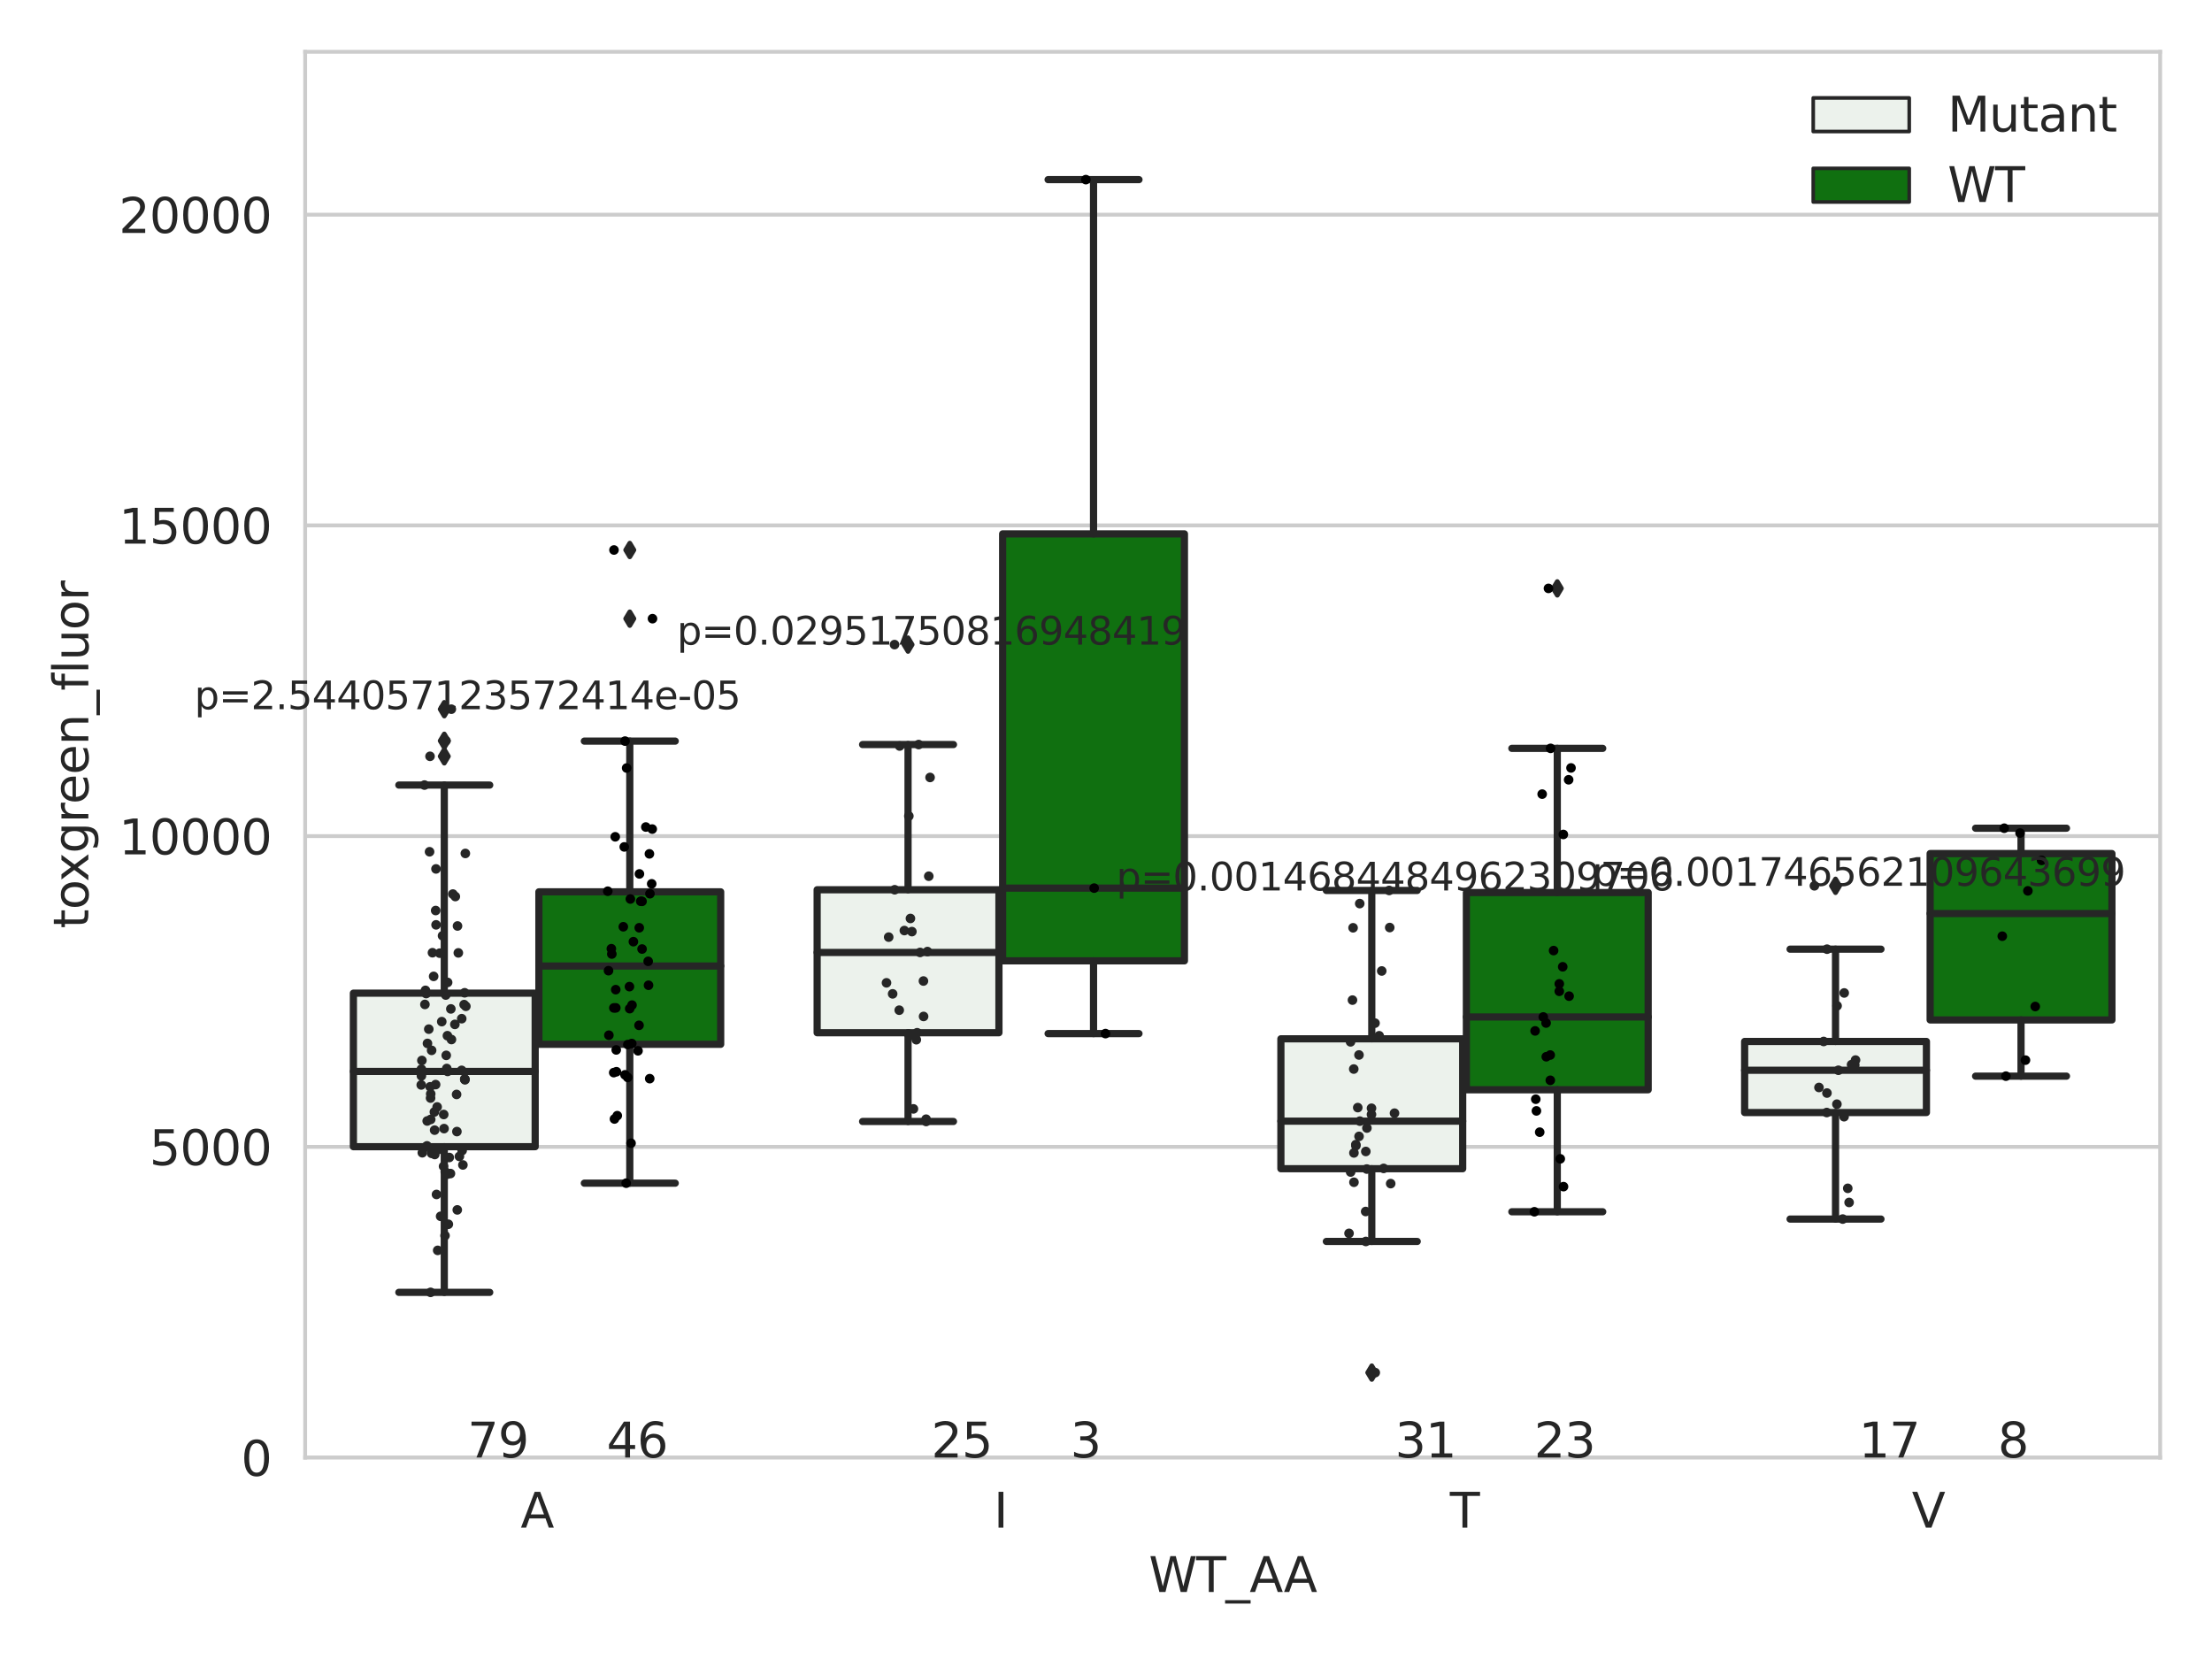 <?xml version="1.0" encoding="utf-8" standalone="no"?>
<!DOCTYPE svg PUBLIC "-//W3C//DTD SVG 1.1//EN"
  "http://www.w3.org/Graphics/SVG/1.1/DTD/svg11.dtd">
<svg xmlns:xlink="http://www.w3.org/1999/xlink" width="460.8pt" height="345.6pt" viewBox="0 0 460.8 345.6" xmlns="http://www.w3.org/2000/svg" version="1.1">
 <defs>
  <style type="text/css">*{stroke-linejoin: round; stroke-linecap: butt}</style>
 </defs>
 <g id="figure_1">
  <g id="patch_1">
   <path d="M 0 345.6 
L 460.8 345.6 
L 460.8 0 
L 0 0 
z
" style="fill: #ffffff"/>
  </g>
  <g id="axes_1">
   <g id="patch_2">
    <path d="M 63.571 303.64 
L 450 303.64 
L 450 10.8 
L 63.571 10.8 
z
" style="fill: #ffffff"/>
   </g>
   <g id="matplotlib.axis_1">
    <g id="xtick_1">
     <g id="text_1">
      <!-- A -->
      <g style="fill: #262626" transform="translate(108.455 318.238)scale(0.1 -0.1)">
       <defs>
        <path id="DejaVuSans-41" d="M 2188 4044 
L 1331 1722 
L 3047 1722 
L 2188 4044 
z
M 1831 4666 
L 2547 4666 
L 4325 0 
L 3669 0 
L 3244 1197 
L 1141 1197 
L 716 0 
L 50 0 
L 1831 4666 
z
" transform="scale(0.016)"/>
       </defs>
       <use xlink:href="#DejaVuSans-41"/>
      </g>
     </g>
    </g>
    <g id="xtick_2">
     <g id="text_2">
      <!-- I -->
      <g style="fill: #262626" transform="translate(207.007 318.238)scale(0.1 -0.1)">
       <defs>
        <path id="DejaVuSans-49" d="M 628 4666 
L 1259 4666 
L 1259 0 
L 628 0 
L 628 4666 
z
" transform="scale(0.016)"/>
       </defs>
       <use xlink:href="#DejaVuSans-49"/>
      </g>
     </g>
    </g>
    <g id="xtick_3">
     <g id="text_3">
      <!-- T -->
      <g style="fill: #262626" transform="translate(302.035 318.238)scale(0.1 -0.1)">
       <defs>
        <path id="DejaVuSans-54" d="M -19 4666 
L 3928 4666 
L 3928 4134 
L 2272 4134 
L 2272 0 
L 1638 0 
L 1638 4134 
L -19 4134 
L -19 4666 
z
" transform="scale(0.016)"/>
       </defs>
       <use xlink:href="#DejaVuSans-54"/>
      </g>
     </g>
    </g>
    <g id="xtick_4">
     <g id="text_4">
      <!-- V -->
      <g style="fill: #262626" transform="translate(398.276 318.238)scale(0.1 -0.1)">
       <defs>
        <path id="DejaVuSans-56" d="M 1831 0 
L 50 4666 
L 709 4666 
L 2188 738 
L 3669 4666 
L 4325 4666 
L 2547 0 
L 1831 0 
z
" transform="scale(0.016)"/>
       </defs>
       <use xlink:href="#DejaVuSans-56"/>
      </g>
     </g>
    </g>
    <g id="text_5">
     <!-- WT_AA -->
     <g style="fill: #262626" transform="translate(239.31 331.638)scale(0.1 -0.1)">
      <defs>
       <path id="DejaVuSans-57" d="M 213 4666 
L 850 4666 
L 1831 722 
L 2809 4666 
L 3519 4666 
L 4500 722 
L 5478 4666 
L 6119 4666 
L 4947 0 
L 4153 0 
L 3169 4050 
L 2175 0 
L 1381 0 
L 213 4666 
z
" transform="scale(0.016)"/>
       <path id="DejaVuSans-5f" d="M 3263 -1063 
L 3263 -1509 
L -63 -1509 
L -63 -1063 
L 3263 -1063 
z
" transform="scale(0.016)"/>
      </defs>
      <use xlink:href="#DejaVuSans-57"/>
      <use xlink:href="#DejaVuSans-54" x="98.877"/>
      <use xlink:href="#DejaVuSans-5f" x="159.961"/>
      <use xlink:href="#DejaVuSans-41" x="209.961"/>
      <use xlink:href="#DejaVuSans-41" x="281.119"/>
     </g>
    </g>
   </g>
   <g id="matplotlib.axis_2">
    <g id="ytick_1">
     <g id="line2d_1">
      <path d="M 63.571 303.64 
L 450 303.64 
" clip-path="url(#p4ca92cb7a9)" style="fill: none; stroke: #cccccc; stroke-width: 0.8; stroke-linecap: round"/>
     </g>
     <g id="text_6">
      <!-- 0 -->
      <g style="fill: #262626" transform="translate(50.209 307.439)scale(0.1 -0.1)">
       <defs>
        <path id="DejaVuSans-30" d="M 2034 4250 
Q 1547 4250 1301 3770 
Q 1056 3291 1056 2328 
Q 1056 1369 1301 889 
Q 1547 409 2034 409 
Q 2525 409 2770 889 
Q 3016 1369 3016 2328 
Q 3016 3291 2770 3770 
Q 2525 4250 2034 4250 
z
M 2034 4750 
Q 2819 4750 3233 4129 
Q 3647 3509 3647 2328 
Q 3647 1150 3233 529 
Q 2819 -91 2034 -91 
Q 1250 -91 836 529 
Q 422 1150 422 2328 
Q 422 3509 836 4129 
Q 1250 4750 2034 4750 
z
" transform="scale(0.016)"/>
       </defs>
       <use xlink:href="#DejaVuSans-30"/>
      </g>
     </g>
    </g>
    <g id="ytick_2">
     <g id="line2d_2">
      <path d="M 63.571 238.91 
L 450 238.91 
" clip-path="url(#p4ca92cb7a9)" style="fill: none; stroke: #cccccc; stroke-width: 0.8; stroke-linecap: round"/>
     </g>
     <g id="text_7">
      <!-- 5000 -->
      <g style="fill: #262626" transform="translate(31.121 242.709)scale(0.1 -0.1)">
       <defs>
        <path id="DejaVuSans-35" d="M 691 4666 
L 3169 4666 
L 3169 4134 
L 1269 4134 
L 1269 2991 
Q 1406 3038 1543 3061 
Q 1681 3084 1819 3084 
Q 2600 3084 3056 2656 
Q 3513 2228 3513 1497 
Q 3513 744 3044 326 
Q 2575 -91 1722 -91 
Q 1428 -91 1123 -41 
Q 819 9 494 109 
L 494 744 
Q 775 591 1075 516 
Q 1375 441 1709 441 
Q 2250 441 2565 725 
Q 2881 1009 2881 1497 
Q 2881 1984 2565 2268 
Q 2250 2553 1709 2553 
Q 1456 2553 1204 2497 
Q 953 2441 691 2322 
L 691 4666 
z
" transform="scale(0.016)"/>
       </defs>
       <use xlink:href="#DejaVuSans-35"/>
       <use xlink:href="#DejaVuSans-30" x="63.623"/>
       <use xlink:href="#DejaVuSans-30" x="127.246"/>
       <use xlink:href="#DejaVuSans-30" x="190.869"/>
      </g>
     </g>
    </g>
    <g id="ytick_3">
     <g id="line2d_3">
      <path d="M 63.571 174.18 
L 450 174.18 
" clip-path="url(#p4ca92cb7a9)" style="fill: none; stroke: #cccccc; stroke-width: 0.8; stroke-linecap: round"/>
     </g>
     <g id="text_8">
      <!-- 10000 -->
      <g style="fill: #262626" transform="translate(24.759 177.979)scale(0.1 -0.1)">
       <defs>
        <path id="DejaVuSans-31" d="M 794 531 
L 1825 531 
L 1825 4091 
L 703 3866 
L 703 4441 
L 1819 4666 
L 2450 4666 
L 2450 531 
L 3481 531 
L 3481 0 
L 794 0 
L 794 531 
z
" transform="scale(0.016)"/>
       </defs>
       <use xlink:href="#DejaVuSans-31"/>
       <use xlink:href="#DejaVuSans-30" x="63.623"/>
       <use xlink:href="#DejaVuSans-30" x="127.246"/>
       <use xlink:href="#DejaVuSans-30" x="190.869"/>
       <use xlink:href="#DejaVuSans-30" x="254.492"/>
      </g>
     </g>
    </g>
    <g id="ytick_4">
     <g id="line2d_4">
      <path d="M 63.571 109.45 
L 450 109.45 
" clip-path="url(#p4ca92cb7a9)" style="fill: none; stroke: #cccccc; stroke-width: 0.8; stroke-linecap: round"/>
     </g>
     <g id="text_9">
      <!-- 15000 -->
      <g style="fill: #262626" transform="translate(24.759 113.249)scale(0.1 -0.1)">
       <use xlink:href="#DejaVuSans-31"/>
       <use xlink:href="#DejaVuSans-35" x="63.623"/>
       <use xlink:href="#DejaVuSans-30" x="127.246"/>
       <use xlink:href="#DejaVuSans-30" x="190.869"/>
       <use xlink:href="#DejaVuSans-30" x="254.492"/>
      </g>
     </g>
    </g>
    <g id="ytick_5">
     <g id="line2d_5">
      <path d="M 63.571 44.719 
L 450 44.719 
" clip-path="url(#p4ca92cb7a9)" style="fill: none; stroke: #cccccc; stroke-width: 0.8; stroke-linecap: round"/>
     </g>
     <g id="text_10">
      <!-- 20000 -->
      <g style="fill: #262626" transform="translate(24.759 48.519)scale(0.1 -0.1)">
       <defs>
        <path id="DejaVuSans-32" d="M 1228 531 
L 3431 531 
L 3431 0 
L 469 0 
L 469 531 
Q 828 903 1448 1529 
Q 2069 2156 2228 2338 
Q 2531 2678 2651 2914 
Q 2772 3150 2772 3378 
Q 2772 3750 2511 3984 
Q 2250 4219 1831 4219 
Q 1534 4219 1204 4116 
Q 875 4013 500 3803 
L 500 4441 
Q 881 4594 1212 4672 
Q 1544 4750 1819 4750 
Q 2544 4750 2975 4387 
Q 3406 4025 3406 3419 
Q 3406 3131 3298 2873 
Q 3191 2616 2906 2266 
Q 2828 2175 2409 1742 
Q 1991 1309 1228 531 
z
" transform="scale(0.016)"/>
       </defs>
       <use xlink:href="#DejaVuSans-32"/>
       <use xlink:href="#DejaVuSans-30" x="63.623"/>
       <use xlink:href="#DejaVuSans-30" x="127.246"/>
       <use xlink:href="#DejaVuSans-30" x="190.869"/>
       <use xlink:href="#DejaVuSans-30" x="254.492"/>
      </g>
     </g>
    </g>
    <g id="text_11">
     <!-- toxgreen_fluor -->
     <g style="fill: #262626" transform="translate(18.401 193.415)rotate(-90)scale(0.1 -0.1)">
      <defs>
       <path id="DejaVuSans-74" d="M 1172 4494 
L 1172 3500 
L 2356 3500 
L 2356 3053 
L 1172 3053 
L 1172 1153 
Q 1172 725 1289 603 
Q 1406 481 1766 481 
L 2356 481 
L 2356 0 
L 1766 0 
Q 1100 0 847 248 
Q 594 497 594 1153 
L 594 3053 
L 172 3053 
L 172 3500 
L 594 3500 
L 594 4494 
L 1172 4494 
z
" transform="scale(0.016)"/>
       <path id="DejaVuSans-6f" d="M 1959 3097 
Q 1497 3097 1228 2736 
Q 959 2375 959 1747 
Q 959 1119 1226 758 
Q 1494 397 1959 397 
Q 2419 397 2687 759 
Q 2956 1122 2956 1747 
Q 2956 2369 2687 2733 
Q 2419 3097 1959 3097 
z
M 1959 3584 
Q 2709 3584 3137 3096 
Q 3566 2609 3566 1747 
Q 3566 888 3137 398 
Q 2709 -91 1959 -91 
Q 1206 -91 779 398 
Q 353 888 353 1747 
Q 353 2609 779 3096 
Q 1206 3584 1959 3584 
z
" transform="scale(0.016)"/>
       <path id="DejaVuSans-78" d="M 3513 3500 
L 2247 1797 
L 3578 0 
L 2900 0 
L 1881 1375 
L 863 0 
L 184 0 
L 1544 1831 
L 300 3500 
L 978 3500 
L 1906 2253 
L 2834 3500 
L 3513 3500 
z
" transform="scale(0.016)"/>
       <path id="DejaVuSans-67" d="M 2906 1791 
Q 2906 2416 2648 2759 
Q 2391 3103 1925 3103 
Q 1463 3103 1205 2759 
Q 947 2416 947 1791 
Q 947 1169 1205 825 
Q 1463 481 1925 481 
Q 2391 481 2648 825 
Q 2906 1169 2906 1791 
z
M 3481 434 
Q 3481 -459 3084 -895 
Q 2688 -1331 1869 -1331 
Q 1566 -1331 1297 -1286 
Q 1028 -1241 775 -1147 
L 775 -588 
Q 1028 -725 1275 -790 
Q 1522 -856 1778 -856 
Q 2344 -856 2625 -561 
Q 2906 -266 2906 331 
L 2906 616 
Q 2728 306 2450 153 
Q 2172 0 1784 0 
Q 1141 0 747 490 
Q 353 981 353 1791 
Q 353 2603 747 3093 
Q 1141 3584 1784 3584 
Q 2172 3584 2450 3431 
Q 2728 3278 2906 2969 
L 2906 3500 
L 3481 3500 
L 3481 434 
z
" transform="scale(0.016)"/>
       <path id="DejaVuSans-72" d="M 2631 2963 
Q 2534 3019 2420 3045 
Q 2306 3072 2169 3072 
Q 1681 3072 1420 2755 
Q 1159 2438 1159 1844 
L 1159 0 
L 581 0 
L 581 3500 
L 1159 3500 
L 1159 2956 
Q 1341 3275 1631 3429 
Q 1922 3584 2338 3584 
Q 2397 3584 2469 3576 
Q 2541 3569 2628 3553 
L 2631 2963 
z
" transform="scale(0.016)"/>
       <path id="DejaVuSans-65" d="M 3597 1894 
L 3597 1613 
L 953 1613 
Q 991 1019 1311 708 
Q 1631 397 2203 397 
Q 2534 397 2845 478 
Q 3156 559 3463 722 
L 3463 178 
Q 3153 47 2828 -22 
Q 2503 -91 2169 -91 
Q 1331 -91 842 396 
Q 353 884 353 1716 
Q 353 2575 817 3079 
Q 1281 3584 2069 3584 
Q 2775 3584 3186 3129 
Q 3597 2675 3597 1894 
z
M 3022 2063 
Q 3016 2534 2758 2815 
Q 2500 3097 2075 3097 
Q 1594 3097 1305 2825 
Q 1016 2553 972 2059 
L 3022 2063 
z
" transform="scale(0.016)"/>
       <path id="DejaVuSans-6e" d="M 3513 2113 
L 3513 0 
L 2938 0 
L 2938 2094 
Q 2938 2591 2744 2837 
Q 2550 3084 2163 3084 
Q 1697 3084 1428 2787 
Q 1159 2491 1159 1978 
L 1159 0 
L 581 0 
L 581 3500 
L 1159 3500 
L 1159 2956 
Q 1366 3272 1645 3428 
Q 1925 3584 2291 3584 
Q 2894 3584 3203 3211 
Q 3513 2838 3513 2113 
z
" transform="scale(0.016)"/>
       <path id="DejaVuSans-66" d="M 2375 4863 
L 2375 4384 
L 1825 4384 
Q 1516 4384 1395 4259 
Q 1275 4134 1275 3809 
L 1275 3500 
L 2222 3500 
L 2222 3053 
L 1275 3053 
L 1275 0 
L 697 0 
L 697 3053 
L 147 3053 
L 147 3500 
L 697 3500 
L 697 3744 
Q 697 4328 969 4595 
Q 1241 4863 1831 4863 
L 2375 4863 
z
" transform="scale(0.016)"/>
       <path id="DejaVuSans-6c" d="M 603 4863 
L 1178 4863 
L 1178 0 
L 603 0 
L 603 4863 
z
" transform="scale(0.016)"/>
       <path id="DejaVuSans-75" d="M 544 1381 
L 544 3500 
L 1119 3500 
L 1119 1403 
Q 1119 906 1312 657 
Q 1506 409 1894 409 
Q 2359 409 2629 706 
Q 2900 1003 2900 1516 
L 2900 3500 
L 3475 3500 
L 3475 0 
L 2900 0 
L 2900 538 
Q 2691 219 2414 64 
Q 2138 -91 1772 -91 
Q 1169 -91 856 284 
Q 544 659 544 1381 
z
M 1991 3584 
L 1991 3584 
z
" transform="scale(0.016)"/>
      </defs>
      <use xlink:href="#DejaVuSans-74"/>
      <use xlink:href="#DejaVuSans-6f" x="39.209"/>
      <use xlink:href="#DejaVuSans-78" x="97.266"/>
      <use xlink:href="#DejaVuSans-67" x="156.445"/>
      <use xlink:href="#DejaVuSans-72" x="219.922"/>
      <use xlink:href="#DejaVuSans-65" x="258.785"/>
      <use xlink:href="#DejaVuSans-65" x="320.309"/>
      <use xlink:href="#DejaVuSans-6e" x="381.832"/>
      <use xlink:href="#DejaVuSans-5f" x="445.211"/>
      <use xlink:href="#DejaVuSans-66" x="495.211"/>
      <use xlink:href="#DejaVuSans-6c" x="530.416"/>
      <use xlink:href="#DejaVuSans-75" x="558.199"/>
      <use xlink:href="#DejaVuSans-6f" x="621.578"/>
      <use xlink:href="#DejaVuSans-72" x="682.76"/>
     </g>
    </g>
   </g>
   <g id="patch_3">
    <path d="M 73.618 238.875 
L 111.488 238.875 
L 111.488 206.896 
L 73.618 206.896 
L 73.618 238.875 
z
" clip-path="url(#p4ca92cb7a9)" style="fill: #ecf2ec; stroke: #262626; stroke-width: 1.5; stroke-linejoin: miter"/>
   </g>
   <g id="patch_4">
    <path d="M 112.261 217.549 
L 150.131 217.549 
L 150.131 185.787 
L 112.261 185.787 
L 112.261 217.549 
z
" clip-path="url(#p4ca92cb7a9)" style="fill: #107010; stroke: #262626; stroke-width: 1.5; stroke-linejoin: miter"/>
   </g>
   <g id="patch_5">
    <path d="M 170.226 215.137 
L 208.096 215.137 
L 208.096 185.351 
L 170.226 185.351 
L 170.226 215.137 
z
" clip-path="url(#p4ca92cb7a9)" style="fill: #ecf2ec; stroke: #262626; stroke-width: 1.5; stroke-linejoin: miter"/>
   </g>
   <g id="patch_6">
    <path d="M 208.868 200.163 
L 246.738 200.163 
L 246.738 111.216 
L 208.868 111.216 
L 208.868 200.163 
z
" clip-path="url(#p4ca92cb7a9)" style="fill: #107010; stroke: #262626; stroke-width: 1.5; stroke-linejoin: miter"/>
   </g>
   <g id="patch_7">
    <path d="M 266.833 243.467 
L 304.703 243.467 
L 304.703 216.4 
L 266.833 216.4 
L 266.833 243.467 
z
" clip-path="url(#p4ca92cb7a9)" style="fill: #ecf2ec; stroke: #262626; stroke-width: 1.5; stroke-linejoin: miter"/>
   </g>
   <g id="patch_8">
    <path d="M 305.476 227.015 
L 343.346 227.015 
L 343.346 185.928 
L 305.476 185.928 
L 305.476 227.015 
z
" clip-path="url(#p4ca92cb7a9)" style="fill: #107010; stroke: #262626; stroke-width: 1.5; stroke-linejoin: miter"/>
   </g>
   <g id="patch_9">
    <path d="M 363.44 231.759 
L 401.31 231.759 
L 401.31 216.955 
L 363.44 216.955 
L 363.44 231.759 
z
" clip-path="url(#p4ca92cb7a9)" style="fill: #ecf2ec; stroke: #262626; stroke-width: 1.5; stroke-linejoin: miter"/>
   </g>
   <g id="patch_10">
    <path d="M 402.083 212.468 
L 439.953 212.468 
L 439.953 177.814 
L 402.083 177.814 
L 402.083 212.468 
z
" clip-path="url(#p4ca92cb7a9)" style="fill: #107010; stroke: #262626; stroke-width: 1.5; stroke-linejoin: miter"/>
   </g>
   <g id="patch_11">
    <path d="M 111.875 303.64 
L 111.875 303.64 
L 111.875 303.64 
L 111.875 303.64 
z
" clip-path="url(#p4ca92cb7a9)" style="fill: #ecf2ec; stroke: #262626; stroke-width: 0.75; stroke-linejoin: miter"/>
   </g>
   <g id="patch_12">
    <path d="M 111.875 303.64 
L 111.875 303.64 
L 111.875 303.64 
L 111.875 303.64 
z
" clip-path="url(#p4ca92cb7a9)" style="fill: #107010; stroke: #262626; stroke-width: 0.75; stroke-linejoin: miter"/>
   </g>
   <g id="PathCollection_1"/>
   <g id="PathCollection_2"/>
   <g id="line2d_6">
    <path d="M 92.553 238.875 
L 92.553 269.221 
" clip-path="url(#p4ca92cb7a9)" style="fill: none; stroke: #262626; stroke-width: 1.5; stroke-linecap: round"/>
   </g>
   <g id="line2d_7">
    <path d="M 92.553 206.896 
L 92.553 163.544 
" clip-path="url(#p4ca92cb7a9)" style="fill: none; stroke: #262626; stroke-width: 1.5; stroke-linecap: round"/>
   </g>
   <g id="line2d_8">
    <path d="M 83.086 269.221 
L 102.021 269.221 
" clip-path="url(#p4ca92cb7a9)" style="fill: none; stroke: #262626; stroke-width: 1.5; stroke-linecap: round"/>
   </g>
   <g id="line2d_9">
    <path d="M 83.086 163.544 
L 102.021 163.544 
" clip-path="url(#p4ca92cb7a9)" style="fill: none; stroke: #262626; stroke-width: 1.5; stroke-linecap: round"/>
   </g>
   <g id="line2d_10">
    <defs>
     <path id="m97635fde9d" d="M -0 1.414 
L 0.849 0 
L 0 -1.414 
L -0.849 -0 
z
" style="stroke: #262626; stroke-linejoin: miter"/>
    </defs>
    <g clip-path="url(#p4ca92cb7a9)">
     <use xlink:href="#m97635fde9d" x="92.553" y="154.323" style="fill: #262626; stroke: #262626; stroke-linejoin: miter"/>
     <use xlink:href="#m97635fde9d" x="92.553" y="147.736" style="fill: #262626; stroke: #262626; stroke-linejoin: miter"/>
     <use xlink:href="#m97635fde9d" x="92.553" y="157.553" style="fill: #262626; stroke: #262626; stroke-linejoin: miter"/>
    </g>
   </g>
   <g id="line2d_11">
    <path d="M 131.196 217.549 
L 131.196 246.477 
" clip-path="url(#p4ca92cb7a9)" style="fill: none; stroke: #262626; stroke-width: 1.5; stroke-linecap: round"/>
   </g>
   <g id="line2d_12">
    <path d="M 131.196 185.787 
L 131.196 154.387 
" clip-path="url(#p4ca92cb7a9)" style="fill: none; stroke: #262626; stroke-width: 1.5; stroke-linecap: round"/>
   </g>
   <g id="line2d_13">
    <path d="M 121.729 246.477 
L 140.664 246.477 
" clip-path="url(#p4ca92cb7a9)" style="fill: none; stroke: #262626; stroke-width: 1.5; stroke-linecap: round"/>
   </g>
   <g id="line2d_14">
    <path d="M 121.729 154.387 
L 140.664 154.387 
" clip-path="url(#p4ca92cb7a9)" style="fill: none; stroke: #262626; stroke-width: 1.5; stroke-linecap: round"/>
   </g>
   <g id="line2d_15">
    <g clip-path="url(#p4ca92cb7a9)">
     <use xlink:href="#m97635fde9d" x="131.196" y="128.881" style="fill: #262626; stroke: #262626; stroke-linejoin: miter"/>
     <use xlink:href="#m97635fde9d" x="131.196" y="114.573" style="fill: #262626; stroke: #262626; stroke-linejoin: miter"/>
    </g>
   </g>
   <g id="line2d_16">
    <path d="M 189.161 215.137 
L 189.161 233.624 
" clip-path="url(#p4ca92cb7a9)" style="fill: none; stroke: #262626; stroke-width: 1.5; stroke-linecap: round"/>
   </g>
   <g id="line2d_17">
    <path d="M 189.161 185.351 
L 189.161 155.104 
" clip-path="url(#p4ca92cb7a9)" style="fill: none; stroke: #262626; stroke-width: 1.5; stroke-linecap: round"/>
   </g>
   <g id="line2d_18">
    <path d="M 179.693 233.624 
L 198.628 233.624 
" clip-path="url(#p4ca92cb7a9)" style="fill: none; stroke: #262626; stroke-width: 1.5; stroke-linecap: round"/>
   </g>
   <g id="line2d_19">
    <path d="M 179.693 155.104 
L 198.628 155.104 
" clip-path="url(#p4ca92cb7a9)" style="fill: none; stroke: #262626; stroke-width: 1.5; stroke-linecap: round"/>
   </g>
   <g id="line2d_20">
    <g clip-path="url(#p4ca92cb7a9)">
     <use xlink:href="#m97635fde9d" x="189.161" y="134.282" style="fill: #262626; stroke: #262626; stroke-linejoin: miter"/>
    </g>
   </g>
   <g id="line2d_21">
    <path d="M 227.803 200.163 
L 227.803 215.317 
" clip-path="url(#p4ca92cb7a9)" style="fill: none; stroke: #262626; stroke-width: 1.5; stroke-linecap: round"/>
   </g>
   <g id="line2d_22">
    <path d="M 227.803 111.216 
L 227.803 37.422 
" clip-path="url(#p4ca92cb7a9)" style="fill: none; stroke: #262626; stroke-width: 1.5; stroke-linecap: round"/>
   </g>
   <g id="line2d_23">
    <path d="M 218.336 215.317 
L 237.271 215.317 
" clip-path="url(#p4ca92cb7a9)" style="fill: none; stroke: #262626; stroke-width: 1.5; stroke-linecap: round"/>
   </g>
   <g id="line2d_24">
    <path d="M 218.336 37.422 
L 237.271 37.422 
" clip-path="url(#p4ca92cb7a9)" style="fill: none; stroke: #262626; stroke-width: 1.5; stroke-linecap: round"/>
   </g>
   <g id="line2d_25"/>
   <g id="line2d_26">
    <path d="M 285.768 243.467 
L 285.768 258.617 
" clip-path="url(#p4ca92cb7a9)" style="fill: none; stroke: #262626; stroke-width: 1.5; stroke-linecap: round"/>
   </g>
   <g id="line2d_27">
    <path d="M 285.768 216.4 
L 285.768 185.498 
" clip-path="url(#p4ca92cb7a9)" style="fill: none; stroke: #262626; stroke-width: 1.5; stroke-linecap: round"/>
   </g>
   <g id="line2d_28">
    <path d="M 276.3 258.617 
L 295.235 258.617 
" clip-path="url(#p4ca92cb7a9)" style="fill: none; stroke: #262626; stroke-width: 1.5; stroke-linecap: round"/>
   </g>
   <g id="line2d_29">
    <path d="M 276.3 185.498 
L 295.235 185.498 
" clip-path="url(#p4ca92cb7a9)" style="fill: none; stroke: #262626; stroke-width: 1.5; stroke-linecap: round"/>
   </g>
   <g id="line2d_30">
    <g clip-path="url(#p4ca92cb7a9)">
     <use xlink:href="#m97635fde9d" x="285.768" y="285.94" style="fill: #262626; stroke: #262626; stroke-linejoin: miter"/>
    </g>
   </g>
   <g id="line2d_31">
    <path d="M 324.411 227.015 
L 324.411 252.432 
" clip-path="url(#p4ca92cb7a9)" style="fill: none; stroke: #262626; stroke-width: 1.5; stroke-linecap: round"/>
   </g>
   <g id="line2d_32">
    <path d="M 324.411 185.928 
L 324.411 155.9 
" clip-path="url(#p4ca92cb7a9)" style="fill: none; stroke: #262626; stroke-width: 1.5; stroke-linecap: round"/>
   </g>
   <g id="line2d_33">
    <path d="M 314.943 252.432 
L 333.878 252.432 
" clip-path="url(#p4ca92cb7a9)" style="fill: none; stroke: #262626; stroke-width: 1.5; stroke-linecap: round"/>
   </g>
   <g id="line2d_34">
    <path d="M 314.943 155.9 
L 333.878 155.9 
" clip-path="url(#p4ca92cb7a9)" style="fill: none; stroke: #262626; stroke-width: 1.5; stroke-linecap: round"/>
   </g>
   <g id="line2d_35">
    <g clip-path="url(#p4ca92cb7a9)">
     <use xlink:href="#m97635fde9d" x="324.411" y="122.572" style="fill: #262626; stroke: #262626; stroke-linejoin: miter"/>
    </g>
   </g>
   <g id="line2d_36">
    <path d="M 382.375 231.759 
L 382.375 253.953 
" clip-path="url(#p4ca92cb7a9)" style="fill: none; stroke: #262626; stroke-width: 1.5; stroke-linecap: round"/>
   </g>
   <g id="line2d_37">
    <path d="M 382.375 216.955 
L 382.375 197.73 
" clip-path="url(#p4ca92cb7a9)" style="fill: none; stroke: #262626; stroke-width: 1.5; stroke-linecap: round"/>
   </g>
   <g id="line2d_38">
    <path d="M 372.907 253.953 
L 391.842 253.953 
" clip-path="url(#p4ca92cb7a9)" style="fill: none; stroke: #262626; stroke-width: 1.5; stroke-linecap: round"/>
   </g>
   <g id="line2d_39">
    <path d="M 372.907 197.73 
L 391.842 197.73 
" clip-path="url(#p4ca92cb7a9)" style="fill: none; stroke: #262626; stroke-width: 1.5; stroke-linecap: round"/>
   </g>
   <g id="line2d_40">
    <g clip-path="url(#p4ca92cb7a9)">
     <use xlink:href="#m97635fde9d" x="382.375" y="184.531" style="fill: #262626; stroke: #262626; stroke-linejoin: miter"/>
    </g>
   </g>
   <g id="line2d_41">
    <path d="M 421.018 212.468 
L 421.018 224.181 
" clip-path="url(#p4ca92cb7a9)" style="fill: none; stroke: #262626; stroke-width: 1.5; stroke-linecap: round"/>
   </g>
   <g id="line2d_42">
    <path d="M 421.018 177.814 
L 421.018 172.532 
" clip-path="url(#p4ca92cb7a9)" style="fill: none; stroke: #262626; stroke-width: 1.5; stroke-linecap: round"/>
   </g>
   <g id="line2d_43">
    <path d="M 411.55 224.181 
L 430.485 224.181 
" clip-path="url(#p4ca92cb7a9)" style="fill: none; stroke: #262626; stroke-width: 1.5; stroke-linecap: round"/>
   </g>
   <g id="line2d_44">
    <path d="M 411.55 172.532 
L 430.485 172.532 
" clip-path="url(#p4ca92cb7a9)" style="fill: none; stroke: #262626; stroke-width: 1.5; stroke-linecap: round"/>
   </g>
   <g id="line2d_45"/>
   <g id="line2d_46">
    <path d="M 73.618 223.198 
L 111.488 223.198 
" clip-path="url(#p4ca92cb7a9)" style="fill: none; stroke: #262626; stroke-width: 1.5; stroke-linecap: round"/>
   </g>
   <g id="line2d_47">
    <path d="M 112.261 201.237 
L 150.131 201.237 
" clip-path="url(#p4ca92cb7a9)" style="fill: none; stroke: #262626; stroke-width: 1.5; stroke-linecap: round"/>
   </g>
   <g id="line2d_48">
    <path d="M 170.226 198.41 
L 208.096 198.41 
" clip-path="url(#p4ca92cb7a9)" style="fill: none; stroke: #262626; stroke-width: 1.5; stroke-linecap: round"/>
   </g>
   <g id="line2d_49">
    <path d="M 208.868 185.009 
L 246.738 185.009 
" clip-path="url(#p4ca92cb7a9)" style="fill: none; stroke: #262626; stroke-width: 1.5; stroke-linecap: round"/>
   </g>
   <g id="line2d_50">
    <path d="M 266.833 233.553 
L 304.703 233.553 
" clip-path="url(#p4ca92cb7a9)" style="fill: none; stroke: #262626; stroke-width: 1.5; stroke-linecap: round"/>
   </g>
   <g id="line2d_51">
    <path d="M 305.476 211.853 
L 343.346 211.853 
" clip-path="url(#p4ca92cb7a9)" style="fill: none; stroke: #262626; stroke-width: 1.5; stroke-linecap: round"/>
   </g>
   <g id="line2d_52">
    <path d="M 363.44 222.956 
L 401.31 222.956 
" clip-path="url(#p4ca92cb7a9)" style="fill: none; stroke: #262626; stroke-width: 1.5; stroke-linecap: round"/>
   </g>
   <g id="line2d_53">
    <path d="M 402.083 190.304 
L 439.953 190.304 
" clip-path="url(#p4ca92cb7a9)" style="fill: none; stroke: #262626; stroke-width: 1.5; stroke-linecap: round"/>
   </g>
   <g id="patch_13">
    <path d="M 63.571 303.64 
L 63.571 10.8 
" style="fill: none; stroke: #cccccc; stroke-width: 0.8; stroke-linejoin: miter; stroke-linecap: square"/>
   </g>
   <g id="patch_14">
    <path d="M 450 303.64 
L 450 10.8 
" style="fill: none; stroke: #cccccc; stroke-width: 0.8; stroke-linejoin: miter; stroke-linecap: square"/>
   </g>
   <g id="patch_15">
    <path d="M 63.571 303.64 
L 450 303.64 
" style="fill: none; stroke: #cccccc; stroke-width: 0.8; stroke-linejoin: miter; stroke-linecap: square"/>
   </g>
   <g id="patch_16">
    <path d="M 63.571 10.8 
L 450 10.8 
" style="fill: none; stroke: #cccccc; stroke-width: 0.8; stroke-linejoin: miter; stroke-linecap: square"/>
   </g>
   <g id="PathCollection_3">
    <defs>
     <path id="C0_0_ad47f2a752" d="M 0 1 
C 0.265 1 0.52 0.895 0.707 0.707 
C 0.895 0.52 1 0.265 1 -0 
C 1 -0.265 0.895 -0.52 0.707 -0.707 
C 0.52 -0.895 0.265 -1 0 -1 
C -0.265 -1 -0.52 -0.895 -0.707 -0.707 
C -0.895 -0.52 -1 -0.265 -1 0 
C -1 0.265 -0.895 0.52 -0.707 0.707 
C -0.52 0.895 -0.265 1 0 1 
z
"/>
    </defs>
    <g clip-path="url(#p4ca92cb7a9)">
     <use xlink:href="#C0_0_ad47f2a752" x="87.887" y="220.914" style="fill: #262626"/>
    </g>
    <g clip-path="url(#p4ca92cb7a9)">
     <use xlink:href="#C0_0_ad47f2a752" x="96.865" y="224.945" style="fill: #262626"/>
    </g>
    <g clip-path="url(#p4ca92cb7a9)">
     <use xlink:href="#C0_0_ad47f2a752" x="89.697" y="269.221" style="fill: #262626"/>
    </g>
    <g clip-path="url(#p4ca92cb7a9)">
     <use xlink:href="#C0_0_ad47f2a752" x="93.401" y="255.031" style="fill: #262626"/>
    </g>
    <g clip-path="url(#p4ca92cb7a9)">
     <use xlink:href="#C0_0_ad47f2a752" x="96.791" y="206.812" style="fill: #262626"/>
    </g>
    <g clip-path="url(#p4ca92cb7a9)">
     <use xlink:href="#C0_0_ad47f2a752" x="96.185" y="212.211" style="fill: #262626"/>
    </g>
    <g clip-path="url(#p4ca92cb7a9)">
     <use xlink:href="#C0_0_ad47f2a752" x="88.993" y="233.521" style="fill: #262626"/>
    </g>
    <g clip-path="url(#p4ca92cb7a9)">
     <use xlink:href="#C0_0_ad47f2a752" x="90.825" y="181.01" style="fill: #262626"/>
    </g>
    <g clip-path="url(#p4ca92cb7a9)">
     <use xlink:href="#C0_0_ad47f2a752" x="88.467" y="239.046" style="fill: #262626"/>
    </g>
    <g clip-path="url(#p4ca92cb7a9)">
     <use xlink:href="#C0_0_ad47f2a752" x="89.695" y="228.747" style="fill: #262626"/>
    </g>
    <g clip-path="url(#p4ca92cb7a9)">
     <use xlink:href="#C0_0_ad47f2a752" x="89.726" y="227.878" style="fill: #262626"/>
    </g>
    <g clip-path="url(#p4ca92cb7a9)">
     <use xlink:href="#C0_0_ad47f2a752" x="87.79" y="224.122" style="fill: #262626"/>
    </g>
    <g clip-path="url(#p4ca92cb7a9)">
     <use xlink:href="#C0_0_ad47f2a752" x="93.205" y="215.755" style="fill: #262626"/>
    </g>
    <g clip-path="url(#p4ca92cb7a9)">
     <use xlink:href="#C0_0_ad47f2a752" x="92.405" y="242.969" style="fill: #262626"/>
    </g>
    <g clip-path="url(#p4ca92cb7a9)">
     <use xlink:href="#C0_0_ad47f2a752" x="88.954" y="238.705" style="fill: #262626"/>
    </g>
    <g clip-path="url(#p4ca92cb7a9)">
     <use xlink:href="#C0_0_ad47f2a752" x="93.837" y="244.472" style="fill: #262626"/>
    </g>
    <g clip-path="url(#p4ca92cb7a9)">
     <use xlink:href="#C0_0_ad47f2a752" x="93.592" y="241.125" style="fill: #262626"/>
    </g>
    <g clip-path="url(#p4ca92cb7a9)">
     <use xlink:href="#C0_0_ad47f2a752" x="93.919" y="210.175" style="fill: #262626"/>
    </g>
    <g clip-path="url(#p4ca92cb7a9)">
     <use xlink:href="#C0_0_ad47f2a752" x="92.027" y="212.823" style="fill: #262626"/>
    </g>
    <g clip-path="url(#p4ca92cb7a9)">
     <use xlink:href="#C0_0_ad47f2a752" x="87.752" y="226.013" style="fill: #262626"/>
    </g>
    <g clip-path="url(#p4ca92cb7a9)">
     <use xlink:href="#C0_0_ad47f2a752" x="91.789" y="253.378" style="fill: #262626"/>
    </g>
    <g clip-path="url(#p4ca92cb7a9)">
     <use xlink:href="#C0_0_ad47f2a752" x="97.049" y="209.634" style="fill: #262626"/>
    </g>
    <g clip-path="url(#p4ca92cb7a9)">
     <use xlink:href="#C0_0_ad47f2a752" x="89.323" y="214.391" style="fill: #262626"/>
    </g>
    <g clip-path="url(#p4ca92cb7a9)">
     <use xlink:href="#C0_0_ad47f2a752" x="95.116" y="227.992" style="fill: #262626"/>
    </g>
    <g clip-path="url(#p4ca92cb7a9)">
     <use xlink:href="#C0_0_ad47f2a752" x="88.777" y="206.98" style="fill: #262626"/>
    </g>
    <g clip-path="url(#p4ca92cb7a9)">
     <use xlink:href="#C0_0_ad47f2a752" x="91.178" y="260.475" style="fill: #262626"/>
    </g>
    <g clip-path="url(#p4ca92cb7a9)">
     <use xlink:href="#C0_0_ad47f2a752" x="93.248" y="204.656" style="fill: #262626"/>
    </g>
    <g clip-path="url(#p4ca92cb7a9)">
     <use xlink:href="#C0_0_ad47f2a752" x="95.308" y="192.896" style="fill: #262626"/>
    </g>
    <g clip-path="url(#p4ca92cb7a9)">
     <use xlink:href="#C0_0_ad47f2a752" x="95.26" y="252.042" style="fill: #262626"/>
    </g>
    <g clip-path="url(#p4ca92cb7a9)">
     <use xlink:href="#C0_0_ad47f2a752" x="96.272" y="239.683" style="fill: #262626"/>
    </g>
    <g clip-path="url(#p4ca92cb7a9)">
     <use xlink:href="#C0_0_ad47f2a752" x="87.978" y="240.139" style="fill: #262626"/>
    </g>
    <g clip-path="url(#p4ca92cb7a9)">
     <use xlink:href="#C0_0_ad47f2a752" x="95.705" y="240.903" style="fill: #262626"/>
    </g>
    <g clip-path="url(#p4ca92cb7a9)">
     <use xlink:href="#C0_0_ad47f2a752" x="92.9" y="154.323" style="fill: #262626"/>
    </g>
    <g clip-path="url(#p4ca92cb7a9)">
     <use xlink:href="#C0_0_ad47f2a752" x="94.854" y="186.764" style="fill: #262626"/>
    </g>
    <g clip-path="url(#p4ca92cb7a9)">
     <use xlink:href="#C0_0_ad47f2a752" x="92.702" y="257.399" style="fill: #262626"/>
    </g>
    <g clip-path="url(#p4ca92cb7a9)">
     <use xlink:href="#C0_0_ad47f2a752" x="91.638" y="239.403" style="fill: #262626"/>
    </g>
    <g clip-path="url(#p4ca92cb7a9)">
     <use xlink:href="#C0_0_ad47f2a752" x="87.784" y="222.73" style="fill: #262626"/>
    </g>
    <g clip-path="url(#p4ca92cb7a9)">
     <use xlink:href="#C0_0_ad47f2a752" x="96.817" y="224.8" style="fill: #262626"/>
    </g>
    <g clip-path="url(#p4ca92cb7a9)">
     <use xlink:href="#C0_0_ad47f2a752" x="91.066" y="230.597" style="fill: #262626"/>
    </g>
    <g clip-path="url(#p4ca92cb7a9)">
     <use xlink:href="#C0_0_ad47f2a752" x="88.633" y="206.31" style="fill: #262626"/>
    </g>
    <g clip-path="url(#p4ca92cb7a9)">
     <use xlink:href="#C0_0_ad47f2a752" x="89.91" y="240.262" style="fill: #262626"/>
    </g>
    <g clip-path="url(#p4ca92cb7a9)">
     <use xlink:href="#C0_0_ad47f2a752" x="93.179" y="244.606" style="fill: #262626"/>
    </g>
    <g clip-path="url(#p4ca92cb7a9)">
     <use xlink:href="#C0_0_ad47f2a752" x="90.541" y="235.429" style="fill: #262626"/>
    </g>
    <g clip-path="url(#p4ca92cb7a9)">
     <use xlink:href="#C0_0_ad47f2a752" x="90.093" y="198.469" style="fill: #262626"/>
    </g>
    <g clip-path="url(#p4ca92cb7a9)">
     <use xlink:href="#C0_0_ad47f2a752" x="92.435" y="232.171" style="fill: #262626"/>
    </g>
    <g clip-path="url(#p4ca92cb7a9)">
     <use xlink:href="#C0_0_ad47f2a752" x="92.19" y="194.935" style="fill: #262626"/>
    </g>
    <g clip-path="url(#p4ca92cb7a9)">
     <use xlink:href="#C0_0_ad47f2a752" x="94.021" y="147.736" style="fill: #262626"/>
    </g>
    <g clip-path="url(#p4ca92cb7a9)">
     <use xlink:href="#C0_0_ad47f2a752" x="88.518" y="209.242" style="fill: #262626"/>
    </g>
    <g clip-path="url(#p4ca92cb7a9)">
     <use xlink:href="#C0_0_ad47f2a752" x="90.489" y="231.643" style="fill: #262626"/>
    </g>
    <g clip-path="url(#p4ca92cb7a9)">
     <use xlink:href="#C0_0_ad47f2a752" x="96.43" y="242.679" style="fill: #262626"/>
    </g>
    <g clip-path="url(#p4ca92cb7a9)">
     <use xlink:href="#C0_0_ad47f2a752" x="92.958" y="219.85" style="fill: #262626"/>
    </g>
    <g clip-path="url(#p4ca92cb7a9)">
     <use xlink:href="#C0_0_ad47f2a752" x="96.94" y="177.787" style="fill: #262626"/>
    </g>
    <g clip-path="url(#p4ca92cb7a9)">
     <use xlink:href="#C0_0_ad47f2a752" x="92.865" y="207.283" style="fill: #262626"/>
    </g>
    <g clip-path="url(#p4ca92cb7a9)">
     <use xlink:href="#C0_0_ad47f2a752" x="89.725" y="233.195" style="fill: #262626"/>
    </g>
    <g clip-path="url(#p4ca92cb7a9)">
     <use xlink:href="#C0_0_ad47f2a752" x="90.747" y="225.941" style="fill: #262626"/>
    </g>
    <g clip-path="url(#p4ca92cb7a9)">
     <use xlink:href="#C0_0_ad47f2a752" x="90.931" y="248.827" style="fill: #262626"/>
    </g>
    <g clip-path="url(#p4ca92cb7a9)">
     <use xlink:href="#C0_0_ad47f2a752" x="89.049" y="217.363" style="fill: #262626"/>
    </g>
    <g clip-path="url(#p4ca92cb7a9)">
     <use xlink:href="#C0_0_ad47f2a752" x="90.57" y="240.506" style="fill: #262626"/>
    </g>
    <g clip-path="url(#p4ca92cb7a9)">
     <use xlink:href="#C0_0_ad47f2a752" x="91.597" y="198.563" style="fill: #262626"/>
    </g>
    <g clip-path="url(#p4ca92cb7a9)">
     <use xlink:href="#C0_0_ad47f2a752" x="94.045" y="216.554" style="fill: #262626"/>
    </g>
    <g clip-path="url(#p4ca92cb7a9)">
     <use xlink:href="#C0_0_ad47f2a752" x="96.827" y="224.817" style="fill: #262626"/>
    </g>
    <g clip-path="url(#p4ca92cb7a9)">
     <use xlink:href="#C0_0_ad47f2a752" x="96.169" y="222.974" style="fill: #262626"/>
    </g>
    <g clip-path="url(#p4ca92cb7a9)">
     <use xlink:href="#C0_0_ad47f2a752" x="90.841" y="192.663" style="fill: #262626"/>
    </g>
    <g clip-path="url(#p4ca92cb7a9)">
     <use xlink:href="#C0_0_ad47f2a752" x="92.506" y="235.109" style="fill: #262626"/>
    </g>
    <g clip-path="url(#p4ca92cb7a9)">
     <use xlink:href="#C0_0_ad47f2a752" x="90.336" y="203.397" style="fill: #262626"/>
    </g>
    <g clip-path="url(#p4ca92cb7a9)">
     <use xlink:href="#C0_0_ad47f2a752" x="93.074" y="222.587" style="fill: #262626"/>
    </g>
    <g clip-path="url(#p4ca92cb7a9)">
     <use xlink:href="#C0_0_ad47f2a752" x="94.341" y="186.248" style="fill: #262626"/>
    </g>
    <g clip-path="url(#p4ca92cb7a9)">
     <use xlink:href="#C0_0_ad47f2a752" x="93.245" y="223.198" style="fill: #262626"/>
    </g>
    <g clip-path="url(#p4ca92cb7a9)">
     <use xlink:href="#C0_0_ad47f2a752" x="89.486" y="177.436" style="fill: #262626"/>
    </g>
    <g clip-path="url(#p4ca92cb7a9)">
     <use xlink:href="#C0_0_ad47f2a752" x="92.757" y="244.125" style="fill: #262626"/>
    </g>
    <g clip-path="url(#p4ca92cb7a9)">
     <use xlink:href="#C0_0_ad47f2a752" x="89.581" y="157.553" style="fill: #262626"/>
    </g>
    <g clip-path="url(#p4ca92cb7a9)">
     <use xlink:href="#C0_0_ad47f2a752" x="96.684" y="209.279" style="fill: #262626"/>
    </g>
    <g clip-path="url(#p4ca92cb7a9)">
     <use xlink:href="#C0_0_ad47f2a752" x="95.479" y="198.504" style="fill: #262626"/>
    </g>
    <g clip-path="url(#p4ca92cb7a9)">
     <use xlink:href="#C0_0_ad47f2a752" x="89.607" y="226.401" style="fill: #262626"/>
    </g>
    <g clip-path="url(#p4ca92cb7a9)">
     <use xlink:href="#C0_0_ad47f2a752" x="90.759" y="189.678" style="fill: #262626"/>
    </g>
    <g clip-path="url(#p4ca92cb7a9)">
     <use xlink:href="#C0_0_ad47f2a752" x="89.914" y="218.807" style="fill: #262626"/>
    </g>
    <g clip-path="url(#p4ca92cb7a9)">
     <use xlink:href="#C0_0_ad47f2a752" x="95.182" y="235.727" style="fill: #262626"/>
    </g>
    <g clip-path="url(#p4ca92cb7a9)">
     <use xlink:href="#C0_0_ad47f2a752" x="94.76" y="213.4" style="fill: #262626"/>
    </g>
    <g clip-path="url(#p4ca92cb7a9)">
     <use xlink:href="#C0_0_ad47f2a752" x="88.427" y="163.544" style="fill: #262626"/>
    </g>
   </g>
   <g id="PathCollection_4">
    <defs>
     <path id="C1_0_56b6c75084" d="M 0 1 
C 0.265 1 0.52 0.895 0.707 0.707 
C 0.895 0.52 1 0.265 1 -0 
C 1 -0.265 0.895 -0.52 0.707 -0.707 
C 0.52 -0.895 0.265 -1 0 -1 
C -0.265 -1 -0.52 -0.895 -0.707 -0.707 
C -0.895 -0.52 -1 -0.265 -1 0 
C -1 0.265 -0.895 0.52 -0.707 0.707 
C -0.52 0.895 -0.265 1 0 1 
z
"/>
    </defs>
    <g clip-path="url(#p4ca92cb7a9)">
     <use xlink:href="#C1_0_56b6c75084" x="127.452" y="198.743"/>
    </g>
    <g clip-path="url(#p4ca92cb7a9)">
     <use xlink:href="#C1_0_56b6c75084" x="131.659" y="209.382"/>
    </g>
    <g clip-path="url(#p4ca92cb7a9)">
     <use xlink:href="#C1_0_56b6c75084" x="128.283" y="209.959"/>
    </g>
    <g clip-path="url(#p4ca92cb7a9)">
     <use xlink:href="#C1_0_56b6c75084" x="130.21" y="154.387"/>
    </g>
    <g clip-path="url(#p4ca92cb7a9)">
     <use xlink:href="#C1_0_56b6c75084" x="131.458" y="238.153"/>
    </g>
    <g clip-path="url(#p4ca92cb7a9)">
     <use xlink:href="#C1_0_56b6c75084" x="135.871" y="172.712"/>
    </g>
    <g clip-path="url(#p4ca92cb7a9)">
     <use xlink:href="#C1_0_56b6c75084" x="133.751" y="187.766"/>
    </g>
    <g clip-path="url(#p4ca92cb7a9)">
     <use xlink:href="#C1_0_56b6c75084" x="127.852" y="223.444"/>
    </g>
    <g clip-path="url(#p4ca92cb7a9)">
     <use xlink:href="#C1_0_56b6c75084" x="135.927" y="128.881"/>
    </g>
    <g clip-path="url(#p4ca92cb7a9)">
     <use xlink:href="#C1_0_56b6c75084" x="128.59" y="232.414"/>
    </g>
    <g clip-path="url(#p4ca92cb7a9)">
     <use xlink:href="#C1_0_56b6c75084" x="134.539" y="172.284"/>
    </g>
    <g clip-path="url(#p4ca92cb7a9)">
     <use xlink:href="#C1_0_56b6c75084" x="133.756" y="197.698"/>
    </g>
    <g clip-path="url(#p4ca92cb7a9)">
     <use xlink:href="#C1_0_56b6c75084" x="127.904" y="114.573"/>
    </g>
    <g clip-path="url(#p4ca92cb7a9)">
     <use xlink:href="#C1_0_56b6c75084" x="131.948" y="196.168"/>
    </g>
    <g clip-path="url(#p4ca92cb7a9)">
     <use xlink:href="#C1_0_56b6c75084" x="135.35" y="224.704"/>
    </g>
    <g clip-path="url(#p4ca92cb7a9)">
     <use xlink:href="#C1_0_56b6c75084" x="135.101" y="205.245"/>
    </g>
    <g clip-path="url(#p4ca92cb7a9)">
     <use xlink:href="#C1_0_56b6c75084" x="130.765" y="224.448"/>
    </g>
    <g clip-path="url(#p4ca92cb7a9)">
     <use xlink:href="#C1_0_56b6c75084" x="130.79" y="217.603"/>
    </g>
    <g clip-path="url(#p4ca92cb7a9)">
     <use xlink:href="#C1_0_56b6c75084" x="130.2" y="223.903"/>
    </g>
    <g clip-path="url(#p4ca92cb7a9)">
     <use xlink:href="#C1_0_56b6c75084" x="131.608" y="217.385"/>
    </g>
    <g clip-path="url(#p4ca92cb7a9)">
     <use xlink:href="#C1_0_56b6c75084" x="133.476" y="187.751"/>
    </g>
    <g clip-path="url(#p4ca92cb7a9)">
     <use xlink:href="#C1_0_56b6c75084" x="126.84" y="215.653"/>
    </g>
    <g clip-path="url(#p4ca92cb7a9)">
     <use xlink:href="#C1_0_56b6c75084" x="128.373" y="218.717"/>
    </g>
    <g clip-path="url(#p4ca92cb7a9)">
     <use xlink:href="#C1_0_56b6c75084" x="135.394" y="186.182"/>
    </g>
    <g clip-path="url(#p4ca92cb7a9)">
     <use xlink:href="#C1_0_56b6c75084" x="130.444" y="246.477"/>
    </g>
    <g clip-path="url(#p4ca92cb7a9)">
     <use xlink:href="#C1_0_56b6c75084" x="133.167" y="193.269"/>
    </g>
    <g clip-path="url(#p4ca92cb7a9)">
     <use xlink:href="#C1_0_56b6c75084" x="135.285" y="177.875"/>
    </g>
    <g clip-path="url(#p4ca92cb7a9)">
     <use xlink:href="#C1_0_56b6c75084" x="135.027" y="200.26"/>
    </g>
    <g clip-path="url(#p4ca92cb7a9)">
     <use xlink:href="#C1_0_56b6c75084" x="128.166" y="174.321"/>
    </g>
    <g clip-path="url(#p4ca92cb7a9)">
     <use xlink:href="#C1_0_56b6c75084" x="130.544" y="159.993"/>
    </g>
    <g clip-path="url(#p4ca92cb7a9)">
     <use xlink:href="#C1_0_56b6c75084" x="131.125" y="205.532"/>
    </g>
    <g clip-path="url(#p4ca92cb7a9)">
     <use xlink:href="#C1_0_56b6c75084" x="131.176" y="210.12"/>
    </g>
    <g clip-path="url(#p4ca92cb7a9)">
     <use xlink:href="#C1_0_56b6c75084" x="126.613" y="185.656"/>
    </g>
    <g clip-path="url(#p4ca92cb7a9)">
     <use xlink:href="#C1_0_56b6c75084" x="131.32" y="187.28"/>
    </g>
    <g clip-path="url(#p4ca92cb7a9)">
     <use xlink:href="#C1_0_56b6c75084" x="133.205" y="182.051"/>
    </g>
    <g clip-path="url(#p4ca92cb7a9)">
     <use xlink:href="#C1_0_56b6c75084" x="128.418" y="223.26"/>
    </g>
    <g clip-path="url(#p4ca92cb7a9)">
     <use xlink:href="#C1_0_56b6c75084" x="127.356" y="197.632"/>
    </g>
    <g clip-path="url(#p4ca92cb7a9)">
     <use xlink:href="#C1_0_56b6c75084" x="128.003" y="233.104"/>
    </g>
    <g clip-path="url(#p4ca92cb7a9)">
     <use xlink:href="#C1_0_56b6c75084" x="126.765" y="202.213"/>
    </g>
    <g clip-path="url(#p4ca92cb7a9)">
     <use xlink:href="#C1_0_56b6c75084" x="130.045" y="176.427"/>
    </g>
    <g clip-path="url(#p4ca92cb7a9)">
     <use xlink:href="#C1_0_56b6c75084" x="128.269" y="206.163"/>
    </g>
    <g clip-path="url(#p4ca92cb7a9)">
     <use xlink:href="#C1_0_56b6c75084" x="135.76" y="184.116"/>
    </g>
    <g clip-path="url(#p4ca92cb7a9)">
     <use xlink:href="#C1_0_56b6c75084" x="129.847" y="193.061"/>
    </g>
    <g clip-path="url(#p4ca92cb7a9)">
     <use xlink:href="#C1_0_56b6c75084" x="132.91" y="218.902"/>
    </g>
    <g clip-path="url(#p4ca92cb7a9)">
     <use xlink:href="#C1_0_56b6c75084" x="127.878" y="209.967"/>
    </g>
    <g clip-path="url(#p4ca92cb7a9)">
     <use xlink:href="#C1_0_56b6c75084" x="133.12" y="213.593"/>
    </g>
   </g>
   <g id="PathCollection_5">
    <defs>
     <path id="C2_0_2b1d620805" d="M 0 1 
C 0.265 1 0.52 0.895 0.707 0.707 
C 0.895 0.52 1 0.265 1 -0 
C 1 -0.265 0.895 -0.52 0.707 -0.707 
C 0.52 -0.895 0.265 -1 0 -1 
C -0.265 -1 -0.52 -0.895 -0.707 -0.707 
C -0.895 -0.52 -1 -0.265 -1 0 
C -1 0.265 -0.895 0.52 -0.707 0.707 
C -0.52 0.895 -0.265 1 0 1 
z
"/>
    </defs>
    <g clip-path="url(#p4ca92cb7a9)">
     <use xlink:href="#C2_0_2b1d620805" x="187.327" y="210.44" style="fill: #262626"/>
    </g>
    <g clip-path="url(#p4ca92cb7a9)">
     <use xlink:href="#C2_0_2b1d620805" x="193.207" y="198.228" style="fill: #262626"/>
    </g>
    <g clip-path="url(#p4ca92cb7a9)">
     <use xlink:href="#C2_0_2b1d620805" x="192.369" y="204.364" style="fill: #262626"/>
    </g>
    <g clip-path="url(#p4ca92cb7a9)">
     <use xlink:href="#C2_0_2b1d620805" x="189.966" y="194.07" style="fill: #262626"/>
    </g>
    <g clip-path="url(#p4ca92cb7a9)">
     <use xlink:href="#C2_0_2b1d620805" x="188.395" y="193.851" style="fill: #262626"/>
    </g>
    <g clip-path="url(#p4ca92cb7a9)">
     <use xlink:href="#C2_0_2b1d620805" x="186.348" y="134.282" style="fill: #262626"/>
    </g>
    <g clip-path="url(#p4ca92cb7a9)">
     <use xlink:href="#C2_0_2b1d620805" x="189.33" y="169.998" style="fill: #262626"/>
    </g>
    <g clip-path="url(#p4ca92cb7a9)">
     <use xlink:href="#C2_0_2b1d620805" x="185.953" y="207.039" style="fill: #262626"/>
    </g>
    <g clip-path="url(#p4ca92cb7a9)">
     <use xlink:href="#C2_0_2b1d620805" x="192.399" y="211.746" style="fill: #262626"/>
    </g>
    <g clip-path="url(#p4ca92cb7a9)">
     <use xlink:href="#C2_0_2b1d620805" x="189.66" y="191.333" style="fill: #262626"/>
    </g>
    <g clip-path="url(#p4ca92cb7a9)">
     <use xlink:href="#C2_0_2b1d620805" x="187.417" y="155.407" style="fill: #262626"/>
    </g>
    <g clip-path="url(#p4ca92cb7a9)">
     <use xlink:href="#C2_0_2b1d620805" x="192.931" y="233.624" style="fill: #262626"/>
    </g>
    <g clip-path="url(#p4ca92cb7a9)">
     <use xlink:href="#C2_0_2b1d620805" x="185.13" y="195.221" style="fill: #262626"/>
    </g>
    <g clip-path="url(#p4ca92cb7a9)">
     <use xlink:href="#C2_0_2b1d620805" x="190.887" y="216.594" style="fill: #262626"/>
    </g>
    <g clip-path="url(#p4ca92cb7a9)">
     <use xlink:href="#C2_0_2b1d620805" x="190.287" y="230.998" style="fill: #262626"/>
    </g>
    <g clip-path="url(#p4ca92cb7a9)">
     <use xlink:href="#C2_0_2b1d620805" x="191.055" y="215.137" style="fill: #262626"/>
    </g>
    <g clip-path="url(#p4ca92cb7a9)">
     <use xlink:href="#C2_0_2b1d620805" x="190.466" y="215.791" style="fill: #262626"/>
    </g>
    <g clip-path="url(#p4ca92cb7a9)">
     <use xlink:href="#C2_0_2b1d620805" x="189.293" y="215.404" style="fill: #262626"/>
    </g>
    <g clip-path="url(#p4ca92cb7a9)">
     <use xlink:href="#C2_0_2b1d620805" x="186.38" y="185.351" style="fill: #262626"/>
    </g>
    <g clip-path="url(#p4ca92cb7a9)">
     <use xlink:href="#C2_0_2b1d620805" x="193.75" y="161.958" style="fill: #262626"/>
    </g>
    <g clip-path="url(#p4ca92cb7a9)">
     <use xlink:href="#C2_0_2b1d620805" x="191.672" y="198.41" style="fill: #262626"/>
    </g>
    <g clip-path="url(#p4ca92cb7a9)">
     <use xlink:href="#C2_0_2b1d620805" x="192.925" y="233.148" style="fill: #262626"/>
    </g>
    <g clip-path="url(#p4ca92cb7a9)">
     <use xlink:href="#C2_0_2b1d620805" x="191.373" y="155.104" style="fill: #262626"/>
    </g>
    <g clip-path="url(#p4ca92cb7a9)">
     <use xlink:href="#C2_0_2b1d620805" x="184.675" y="204.739" style="fill: #262626"/>
    </g>
    <g clip-path="url(#p4ca92cb7a9)">
     <use xlink:href="#C2_0_2b1d620805" x="193.481" y="182.531" style="fill: #262626"/>
    </g>
   </g>
   <g id="PathCollection_6">
    <defs>
     <path id="C3_0_84cc96b306" d="M 0 1 
C 0.265 1 0.52 0.895 0.707 0.707 
C 0.895 0.52 1 0.265 1 -0 
C 1 -0.265 0.895 -0.52 0.707 -0.707 
C 0.52 -0.895 0.265 -1 0 -1 
C -0.265 -1 -0.52 -0.895 -0.707 -0.707 
C -0.895 -0.52 -1 -0.265 -1 0 
C -1 0.265 -0.895 0.52 -0.707 0.707 
C -0.52 0.895 -0.265 1 0 1 
z
"/>
    </defs>
    <g clip-path="url(#p4ca92cb7a9)">
     <use xlink:href="#C3_0_84cc96b306" x="230.293" y="215.317"/>
    </g>
    <g clip-path="url(#p4ca92cb7a9)">
     <use xlink:href="#C3_0_84cc96b306" x="226.204" y="37.422"/>
    </g>
    <g clip-path="url(#p4ca92cb7a9)">
     <use xlink:href="#C3_0_84cc96b306" x="227.935" y="185.009"/>
    </g>
   </g>
   <g id="PathCollection_7">
    <defs>
     <path id="C4_0_f9912a6a59" d="M 0 1 
C 0.265 1 0.52 0.895 0.707 0.707 
C 0.895 0.52 1 0.265 1 -0 
C 1 -0.265 0.895 -0.52 0.707 -0.707 
C 0.52 -0.895 0.265 -1 0 -1 
C -0.265 -1 -0.52 -0.895 -0.707 -0.707 
C -0.895 -0.52 -1 -0.265 -1 0 
C -1 0.265 -0.895 0.52 -0.707 0.707 
C -0.52 0.895 -0.265 1 0 1 
z
"/>
    </defs>
    <g clip-path="url(#p4ca92cb7a9)">
     <use xlink:href="#C4_0_f9912a6a59" x="286.442" y="213.139" style="fill: #262626"/>
    </g>
    <g clip-path="url(#p4ca92cb7a9)">
     <use xlink:href="#C4_0_f9912a6a59" x="287.839" y="202.272" style="fill: #262626"/>
    </g>
    <g clip-path="url(#p4ca92cb7a9)">
     <use xlink:href="#C4_0_f9912a6a59" x="289.387" y="185.498" style="fill: #262626"/>
    </g>
    <g clip-path="url(#p4ca92cb7a9)">
     <use xlink:href="#C4_0_f9912a6a59" x="285.71" y="230.867" style="fill: #262626"/>
    </g>
    <g clip-path="url(#p4ca92cb7a9)">
     <use xlink:href="#C4_0_f9912a6a59" x="282.457" y="238.669" style="fill: #262626"/>
    </g>
    <g clip-path="url(#p4ca92cb7a9)">
     <use xlink:href="#C4_0_f9912a6a59" x="282.446" y="238.444" style="fill: #262626"/>
    </g>
    <g clip-path="url(#p4ca92cb7a9)">
     <use xlink:href="#C4_0_f9912a6a59" x="281.363" y="244.152" style="fill: #262626"/>
    </g>
    <g clip-path="url(#p4ca92cb7a9)">
     <use xlink:href="#C4_0_f9912a6a59" x="290.502" y="231.893" style="fill: #262626"/>
    </g>
    <g clip-path="url(#p4ca92cb7a9)">
     <use xlink:href="#C4_0_f9912a6a59" x="282.049" y="240.175" style="fill: #262626"/>
    </g>
    <g clip-path="url(#p4ca92cb7a9)">
     <use xlink:href="#C4_0_f9912a6a59" x="286.492" y="285.94" style="fill: #262626"/>
    </g>
    <g clip-path="url(#p4ca92cb7a9)">
     <use xlink:href="#C4_0_f9912a6a59" x="281.343" y="217.034" style="fill: #262626"/>
    </g>
    <g clip-path="url(#p4ca92cb7a9)">
     <use xlink:href="#C4_0_f9912a6a59" x="281.744" y="208.34" style="fill: #262626"/>
    </g>
    <g clip-path="url(#p4ca92cb7a9)">
     <use xlink:href="#C4_0_f9912a6a59" x="283.257" y="188.235" style="fill: #262626"/>
    </g>
    <g clip-path="url(#p4ca92cb7a9)">
     <use xlink:href="#C4_0_f9912a6a59" x="289.504" y="193.225" style="fill: #262626"/>
    </g>
    <g clip-path="url(#p4ca92cb7a9)">
     <use xlink:href="#C4_0_f9912a6a59" x="284.753" y="234.989" style="fill: #262626"/>
    </g>
    <g clip-path="url(#p4ca92cb7a9)">
     <use xlink:href="#C4_0_f9912a6a59" x="284.528" y="258.617" style="fill: #262626"/>
    </g>
    <g clip-path="url(#p4ca92cb7a9)">
     <use xlink:href="#C4_0_f9912a6a59" x="284.526" y="239.872" style="fill: #262626"/>
    </g>
    <g clip-path="url(#p4ca92cb7a9)">
     <use xlink:href="#C4_0_f9912a6a59" x="281.871" y="193.275" style="fill: #262626"/>
    </g>
    <g clip-path="url(#p4ca92cb7a9)">
     <use xlink:href="#C4_0_f9912a6a59" x="285.706" y="232.168" style="fill: #262626"/>
    </g>
    <g clip-path="url(#p4ca92cb7a9)">
     <use xlink:href="#C4_0_f9912a6a59" x="281.028" y="256.928" style="fill: #262626"/>
    </g>
    <g clip-path="url(#p4ca92cb7a9)">
     <use xlink:href="#C4_0_f9912a6a59" x="283.1" y="219.77" style="fill: #262626"/>
    </g>
    <g clip-path="url(#p4ca92cb7a9)">
     <use xlink:href="#C4_0_f9912a6a59" x="282.846" y="230.733" style="fill: #262626"/>
    </g>
    <g clip-path="url(#p4ca92cb7a9)">
     <use xlink:href="#C4_0_f9912a6a59" x="289.706" y="246.568" style="fill: #262626"/>
    </g>
    <g clip-path="url(#p4ca92cb7a9)">
     <use xlink:href="#C4_0_f9912a6a59" x="283.113" y="236.73" style="fill: #262626"/>
    </g>
    <g clip-path="url(#p4ca92cb7a9)">
     <use xlink:href="#C4_0_f9912a6a59" x="287.308" y="215.766" style="fill: #262626"/>
    </g>
    <g clip-path="url(#p4ca92cb7a9)">
     <use xlink:href="#C4_0_f9912a6a59" x="288.24" y="243.399" style="fill: #262626"/>
    </g>
    <g clip-path="url(#p4ca92cb7a9)">
     <use xlink:href="#C4_0_f9912a6a59" x="284.725" y="243.535" style="fill: #262626"/>
    </g>
    <g clip-path="url(#p4ca92cb7a9)">
     <use xlink:href="#C4_0_f9912a6a59" x="282.012" y="222.701" style="fill: #262626"/>
    </g>
    <g clip-path="url(#p4ca92cb7a9)">
     <use xlink:href="#C4_0_f9912a6a59" x="284.493" y="252.379" style="fill: #262626"/>
    </g>
    <g clip-path="url(#p4ca92cb7a9)">
     <use xlink:href="#C4_0_f9912a6a59" x="283.289" y="233.553" style="fill: #262626"/>
    </g>
    <g clip-path="url(#p4ca92cb7a9)">
     <use xlink:href="#C4_0_f9912a6a59" x="282.055" y="246.285" style="fill: #262626"/>
    </g>
   </g>
   <g id="PathCollection_8">
    <defs>
     <path id="C5_0_c7ed10c7ec" d="M 0 1 
C 0.265 1 0.52 0.895 0.707 0.707 
C 0.895 0.52 1 0.265 1 -0 
C 1 -0.265 0.895 -0.52 0.707 -0.707 
C 0.52 -0.895 0.265 -1 0 -1 
C -0.265 -1 -0.52 -0.895 -0.707 -0.707 
C -0.895 -0.52 -1 -0.265 -1 0 
C -1 0.265 -0.895 0.52 -0.707 0.707 
C -0.52 0.895 -0.265 1 0 1 
z
"/>
    </defs>
    <g clip-path="url(#p4ca92cb7a9)">
     <use xlink:href="#C5_0_c7ed10c7ec" x="324.829" y="204.954"/>
    </g>
    <g clip-path="url(#p4ca92cb7a9)">
     <use xlink:href="#C5_0_c7ed10c7ec" x="320.75" y="235.851"/>
    </g>
    <g clip-path="url(#p4ca92cb7a9)">
     <use xlink:href="#C5_0_c7ed10c7ec" x="319.641" y="252.432"/>
    </g>
    <g clip-path="url(#p4ca92cb7a9)">
     <use xlink:href="#C5_0_c7ed10c7ec" x="322.574" y="122.572"/>
    </g>
    <g clip-path="url(#p4ca92cb7a9)">
     <use xlink:href="#C5_0_c7ed10c7ec" x="324.829" y="206.504"/>
    </g>
    <g clip-path="url(#p4ca92cb7a9)">
     <use xlink:href="#C5_0_c7ed10c7ec" x="321.261" y="165.43"/>
    </g>
    <g clip-path="url(#p4ca92cb7a9)">
     <use xlink:href="#C5_0_c7ed10c7ec" x="322.078" y="213.116"/>
    </g>
    <g clip-path="url(#p4ca92cb7a9)">
     <use xlink:href="#C5_0_c7ed10c7ec" x="326.874" y="207.517"/>
    </g>
    <g clip-path="url(#p4ca92cb7a9)">
     <use xlink:href="#C5_0_c7ed10c7ec" x="325.031" y="241.407"/>
    </g>
    <g clip-path="url(#p4ca92cb7a9)">
     <use xlink:href="#C5_0_c7ed10c7ec" x="319.928" y="228.984"/>
    </g>
    <g clip-path="url(#p4ca92cb7a9)">
     <use xlink:href="#C5_0_c7ed10c7ec" x="325.708" y="247.198"/>
    </g>
    <g clip-path="url(#p4ca92cb7a9)">
     <use xlink:href="#C5_0_c7ed10c7ec" x="322.936" y="219.783"/>
    </g>
    <g clip-path="url(#p4ca92cb7a9)">
     <use xlink:href="#C5_0_c7ed10c7ec" x="319.788" y="214.756"/>
    </g>
    <g clip-path="url(#p4ca92cb7a9)">
     <use xlink:href="#C5_0_c7ed10c7ec" x="323.014" y="155.9"/>
    </g>
    <g clip-path="url(#p4ca92cb7a9)">
     <use xlink:href="#C5_0_c7ed10c7ec" x="326.777" y="162.441"/>
    </g>
    <g clip-path="url(#p4ca92cb7a9)">
     <use xlink:href="#C5_0_c7ed10c7ec" x="327.27" y="159.974"/>
    </g>
    <g clip-path="url(#p4ca92cb7a9)">
     <use xlink:href="#C5_0_c7ed10c7ec" x="320.065" y="231.419"/>
    </g>
    <g clip-path="url(#p4ca92cb7a9)">
     <use xlink:href="#C5_0_c7ed10c7ec" x="322.118" y="220.14"/>
    </g>
    <g clip-path="url(#p4ca92cb7a9)">
     <use xlink:href="#C5_0_c7ed10c7ec" x="325.672" y="173.831"/>
    </g>
    <g clip-path="url(#p4ca92cb7a9)">
     <use xlink:href="#C5_0_c7ed10c7ec" x="321.491" y="211.853"/>
    </g>
    <g clip-path="url(#p4ca92cb7a9)">
     <use xlink:href="#C5_0_c7ed10c7ec" x="325.543" y="201.399"/>
    </g>
    <g clip-path="url(#p4ca92cb7a9)">
     <use xlink:href="#C5_0_c7ed10c7ec" x="322.957" y="225.046"/>
    </g>
    <g clip-path="url(#p4ca92cb7a9)">
     <use xlink:href="#C5_0_c7ed10c7ec" x="323.643" y="198.024"/>
    </g>
   </g>
   <g id="PathCollection_9">
    <defs>
     <path id="C6_0_fa1c3194c8" d="M 0 1 
C 0.265 1 0.52 0.895 0.707 0.707 
C 0.895 0.52 1 0.265 1 -0 
C 1 -0.265 0.895 -0.52 0.707 -0.707 
C 0.52 -0.895 0.265 -1 0 -1 
C -0.265 -1 -0.52 -0.895 -0.707 -0.707 
C -0.895 -0.52 -1 -0.265 -1 0 
C -1 0.265 -0.895 0.52 -0.707 0.707 
C -0.52 0.895 -0.265 1 0 1 
z
"/>
    </defs>
    <g clip-path="url(#p4ca92cb7a9)">
     <use xlink:href="#C6_0_fa1c3194c8" x="379.903" y="216.955" style="fill: #262626"/>
    </g>
    <g clip-path="url(#p4ca92cb7a9)">
     <use xlink:href="#C6_0_fa1c3194c8" x="384.183" y="206.85" style="fill: #262626"/>
    </g>
    <g clip-path="url(#p4ca92cb7a9)">
     <use xlink:href="#C6_0_fa1c3194c8" x="378.926" y="226.541" style="fill: #262626"/>
    </g>
    <g clip-path="url(#p4ca92cb7a9)">
     <use xlink:href="#C6_0_fa1c3194c8" x="384.923" y="247.55" style="fill: #262626"/>
    </g>
    <g clip-path="url(#p4ca92cb7a9)">
     <use xlink:href="#C6_0_fa1c3194c8" x="380.6" y="197.73" style="fill: #262626"/>
    </g>
    <g clip-path="url(#p4ca92cb7a9)">
     <use xlink:href="#C6_0_fa1c3194c8" x="380.541" y="231.759" style="fill: #262626"/>
    </g>
    <g clip-path="url(#p4ca92cb7a9)">
     <use xlink:href="#C6_0_fa1c3194c8" x="385.715" y="221.784" style="fill: #262626"/>
    </g>
    <g clip-path="url(#p4ca92cb7a9)">
     <use xlink:href="#C6_0_fa1c3194c8" x="382.661" y="230.018" style="fill: #262626"/>
    </g>
    <g clip-path="url(#p4ca92cb7a9)">
     <use xlink:href="#C6_0_fa1c3194c8" x="386.541" y="220.83" style="fill: #262626"/>
    </g>
    <g clip-path="url(#p4ca92cb7a9)">
     <use xlink:href="#C6_0_fa1c3194c8" x="377.975" y="184.531" style="fill: #262626"/>
    </g>
    <g clip-path="url(#p4ca92cb7a9)">
     <use xlink:href="#C6_0_fa1c3194c8" x="384.153" y="232.631" style="fill: #262626"/>
    </g>
    <g clip-path="url(#p4ca92cb7a9)">
     <use xlink:href="#C6_0_fa1c3194c8" x="382.973" y="222.956" style="fill: #262626"/>
    </g>
    <g clip-path="url(#p4ca92cb7a9)">
     <use xlink:href="#C6_0_fa1c3194c8" x="382.699" y="209.532" style="fill: #262626"/>
    </g>
    <g clip-path="url(#p4ca92cb7a9)">
     <use xlink:href="#C6_0_fa1c3194c8" x="383.872" y="253.953" style="fill: #262626"/>
    </g>
    <g clip-path="url(#p4ca92cb7a9)">
     <use xlink:href="#C6_0_fa1c3194c8" x="386.384" y="221.854" style="fill: #262626"/>
    </g>
    <g clip-path="url(#p4ca92cb7a9)">
     <use xlink:href="#C6_0_fa1c3194c8" x="385.204" y="250.494" style="fill: #262626"/>
    </g>
    <g clip-path="url(#p4ca92cb7a9)">
     <use xlink:href="#C6_0_fa1c3194c8" x="380.587" y="227.7" style="fill: #262626"/>
    </g>
   </g>
   <g id="PathCollection_10">
    <defs>
     <path id="C7_0_384499ebf9" d="M 0 1 
C 0.265 1 0.52 0.895 0.707 0.707 
C 0.895 0.52 1 0.265 1 -0 
C 1 -0.265 0.895 -0.52 0.707 -0.707 
C 0.52 -0.895 0.265 -1 0 -1 
C -0.265 -1 -0.52 -0.895 -0.707 -0.707 
C -0.895 -0.52 -1 -0.265 -1 0 
C -1 0.265 -0.895 0.52 -0.707 0.707 
C -0.52 0.895 -0.265 1 0 1 
z
"/>
    </defs>
    <g clip-path="url(#p4ca92cb7a9)">
     <use xlink:href="#C7_0_384499ebf9" x="425.299" y="179.239"/>
    </g>
    <g clip-path="url(#p4ca92cb7a9)">
     <use xlink:href="#C7_0_384499ebf9" x="417.87" y="224.181"/>
    </g>
    <g clip-path="url(#p4ca92cb7a9)">
     <use xlink:href="#C7_0_384499ebf9" x="421.941" y="220.847"/>
    </g>
    <g clip-path="url(#p4ca92cb7a9)">
     <use xlink:href="#C7_0_384499ebf9" x="423.979" y="209.675"/>
    </g>
    <g clip-path="url(#p4ca92cb7a9)">
     <use xlink:href="#C7_0_384499ebf9" x="420.817" y="173.54"/>
    </g>
    <g clip-path="url(#p4ca92cb7a9)">
     <use xlink:href="#C7_0_384499ebf9" x="422.445" y="185.583"/>
    </g>
    <g clip-path="url(#p4ca92cb7a9)">
     <use xlink:href="#C7_0_384499ebf9" x="417.519" y="172.532"/>
    </g>
    <g clip-path="url(#p4ca92cb7a9)">
     <use xlink:href="#C7_0_384499ebf9" x="417.112" y="195.025"/>
    </g>
   </g>
   <g id="text_12">
    <!-- 79 -->
    <g style="fill: #262626" transform="translate(97.384 303.619)scale(0.1 -0.1)">
     <defs>
      <path id="DejaVuSans-37" d="M 525 4666 
L 3525 4666 
L 3525 4397 
L 1831 0 
L 1172 0 
L 2766 4134 
L 525 4134 
L 525 4666 
z
" transform="scale(0.016)"/>
      <path id="DejaVuSans-39" d="M 703 97 
L 703 672 
Q 941 559 1184 500 
Q 1428 441 1663 441 
Q 2288 441 2617 861 
Q 2947 1281 2994 2138 
Q 2813 1869 2534 1725 
Q 2256 1581 1919 1581 
Q 1219 1581 811 2004 
Q 403 2428 403 3163 
Q 403 3881 828 4315 
Q 1253 4750 1959 4750 
Q 2769 4750 3195 4129 
Q 3622 3509 3622 2328 
Q 3622 1225 3098 567 
Q 2575 -91 1691 -91 
Q 1453 -91 1209 -44 
Q 966 3 703 97 
z
M 1959 2075 
Q 2384 2075 2632 2365 
Q 2881 2656 2881 3163 
Q 2881 3666 2632 3958 
Q 2384 4250 1959 4250 
Q 1534 4250 1286 3958 
Q 1038 3666 1038 3163 
Q 1038 2656 1286 2365 
Q 1534 2075 1959 2075 
z
" transform="scale(0.016)"/>
     </defs>
     <use xlink:href="#DejaVuSans-37"/>
     <use xlink:href="#DejaVuSans-39" x="63.623"/>
    </g>
   </g>
   <g id="text_13">
    <!-- p=2.544057123572414e-05 -->
    <g style="fill: #262626" transform="translate(40.507 147.736)scale(0.08 -0.08)">
     <defs>
      <path id="DejaVuSans-70" d="M 1159 525 
L 1159 -1331 
L 581 -1331 
L 581 3500 
L 1159 3500 
L 1159 2969 
Q 1341 3281 1617 3432 
Q 1894 3584 2278 3584 
Q 2916 3584 3314 3078 
Q 3713 2572 3713 1747 
Q 3713 922 3314 415 
Q 2916 -91 2278 -91 
Q 1894 -91 1617 61 
Q 1341 213 1159 525 
z
M 3116 1747 
Q 3116 2381 2855 2742 
Q 2594 3103 2138 3103 
Q 1681 3103 1420 2742 
Q 1159 2381 1159 1747 
Q 1159 1113 1420 752 
Q 1681 391 2138 391 
Q 2594 391 2855 752 
Q 3116 1113 3116 1747 
z
" transform="scale(0.016)"/>
      <path id="DejaVuSans-3d" d="M 678 2906 
L 4684 2906 
L 4684 2381 
L 678 2381 
L 678 2906 
z
M 678 1631 
L 4684 1631 
L 4684 1100 
L 678 1100 
L 678 1631 
z
" transform="scale(0.016)"/>
      <path id="DejaVuSans-2e" d="M 684 794 
L 1344 794 
L 1344 0 
L 684 0 
L 684 794 
z
" transform="scale(0.016)"/>
      <path id="DejaVuSans-34" d="M 2419 4116 
L 825 1625 
L 2419 1625 
L 2419 4116 
z
M 2253 4666 
L 3047 4666 
L 3047 1625 
L 3713 1625 
L 3713 1100 
L 3047 1100 
L 3047 0 
L 2419 0 
L 2419 1100 
L 313 1100 
L 313 1709 
L 2253 4666 
z
" transform="scale(0.016)"/>
      <path id="DejaVuSans-33" d="M 2597 2516 
Q 3050 2419 3304 2112 
Q 3559 1806 3559 1356 
Q 3559 666 3084 287 
Q 2609 -91 1734 -91 
Q 1441 -91 1130 -33 
Q 819 25 488 141 
L 488 750 
Q 750 597 1062 519 
Q 1375 441 1716 441 
Q 2309 441 2620 675 
Q 2931 909 2931 1356 
Q 2931 1769 2642 2001 
Q 2353 2234 1838 2234 
L 1294 2234 
L 1294 2753 
L 1863 2753 
Q 2328 2753 2575 2939 
Q 2822 3125 2822 3475 
Q 2822 3834 2567 4026 
Q 2313 4219 1838 4219 
Q 1578 4219 1281 4162 
Q 984 4106 628 3988 
L 628 4550 
Q 988 4650 1302 4700 
Q 1616 4750 1894 4750 
Q 2613 4750 3031 4423 
Q 3450 4097 3450 3541 
Q 3450 3153 3228 2886 
Q 3006 2619 2597 2516 
z
" transform="scale(0.016)"/>
      <path id="DejaVuSans-2d" d="M 313 2009 
L 1997 2009 
L 1997 1497 
L 313 1497 
L 313 2009 
z
" transform="scale(0.016)"/>
     </defs>
     <use xlink:href="#DejaVuSans-70"/>
     <use xlink:href="#DejaVuSans-3d" x="63.477"/>
     <use xlink:href="#DejaVuSans-32" x="147.266"/>
     <use xlink:href="#DejaVuSans-2e" x="210.889"/>
     <use xlink:href="#DejaVuSans-35" x="242.676"/>
     <use xlink:href="#DejaVuSans-34" x="306.299"/>
     <use xlink:href="#DejaVuSans-34" x="369.922"/>
     <use xlink:href="#DejaVuSans-30" x="433.545"/>
     <use xlink:href="#DejaVuSans-35" x="497.168"/>
     <use xlink:href="#DejaVuSans-37" x="560.791"/>
     <use xlink:href="#DejaVuSans-31" x="624.414"/>
     <use xlink:href="#DejaVuSans-32" x="688.037"/>
     <use xlink:href="#DejaVuSans-33" x="751.66"/>
     <use xlink:href="#DejaVuSans-35" x="815.283"/>
     <use xlink:href="#DejaVuSans-37" x="878.906"/>
     <use xlink:href="#DejaVuSans-32" x="942.529"/>
     <use xlink:href="#DejaVuSans-34" x="1006.152"/>
     <use xlink:href="#DejaVuSans-31" x="1069.775"/>
     <use xlink:href="#DejaVuSans-34" x="1133.398"/>
     <use xlink:href="#DejaVuSans-65" x="1197.021"/>
     <use xlink:href="#DejaVuSans-2d" x="1258.545"/>
     <use xlink:href="#DejaVuSans-30" x="1294.629"/>
     <use xlink:href="#DejaVuSans-35" x="1358.252"/>
    </g>
   </g>
   <g id="text_14">
    <!-- 46 -->
    <g style="fill: #262626" transform="translate(126.366 303.619)scale(0.1 -0.1)">
     <defs>
      <path id="DejaVuSans-36" d="M 2113 2584 
Q 1688 2584 1439 2293 
Q 1191 2003 1191 1497 
Q 1191 994 1439 701 
Q 1688 409 2113 409 
Q 2538 409 2786 701 
Q 3034 994 3034 1497 
Q 3034 2003 2786 2293 
Q 2538 2584 2113 2584 
z
M 3366 4563 
L 3366 3988 
Q 3128 4100 2886 4159 
Q 2644 4219 2406 4219 
Q 1781 4219 1451 3797 
Q 1122 3375 1075 2522 
Q 1259 2794 1537 2939 
Q 1816 3084 2150 3084 
Q 2853 3084 3261 2657 
Q 3669 2231 3669 1497 
Q 3669 778 3244 343 
Q 2819 -91 2113 -91 
Q 1303 -91 875 529 
Q 447 1150 447 2328 
Q 447 3434 972 4092 
Q 1497 4750 2381 4750 
Q 2619 4750 2861 4703 
Q 3103 4656 3366 4563 
z
" transform="scale(0.016)"/>
     </defs>
     <use xlink:href="#DejaVuSans-34"/>
     <use xlink:href="#DejaVuSans-36" x="63.623"/>
    </g>
   </g>
   <g id="text_15">
    <!-- 25 -->
    <g style="fill: #262626" transform="translate(193.991 303.619)scale(0.1 -0.1)">
     <use xlink:href="#DejaVuSans-32"/>
     <use xlink:href="#DejaVuSans-35" x="63.623"/>
    </g>
   </g>
   <g id="text_16">
    <!-- p=0.02951750816948419 -->
    <g style="fill: #262626" transform="translate(141.018 134.281)scale(0.08 -0.08)">
     <defs>
      <path id="DejaVuSans-38" d="M 2034 2216 
Q 1584 2216 1326 1975 
Q 1069 1734 1069 1313 
Q 1069 891 1326 650 
Q 1584 409 2034 409 
Q 2484 409 2743 651 
Q 3003 894 3003 1313 
Q 3003 1734 2745 1975 
Q 2488 2216 2034 2216 
z
M 1403 2484 
Q 997 2584 770 2862 
Q 544 3141 544 3541 
Q 544 4100 942 4425 
Q 1341 4750 2034 4750 
Q 2731 4750 3128 4425 
Q 3525 4100 3525 3541 
Q 3525 3141 3298 2862 
Q 3072 2584 2669 2484 
Q 3125 2378 3379 2068 
Q 3634 1759 3634 1313 
Q 3634 634 3220 271 
Q 2806 -91 2034 -91 
Q 1263 -91 848 271 
Q 434 634 434 1313 
Q 434 1759 690 2068 
Q 947 2378 1403 2484 
z
M 1172 3481 
Q 1172 3119 1398 2916 
Q 1625 2713 2034 2713 
Q 2441 2713 2670 2916 
Q 2900 3119 2900 3481 
Q 2900 3844 2670 4047 
Q 2441 4250 2034 4250 
Q 1625 4250 1398 4047 
Q 1172 3844 1172 3481 
z
" transform="scale(0.016)"/>
     </defs>
     <use xlink:href="#DejaVuSans-70"/>
     <use xlink:href="#DejaVuSans-3d" x="63.477"/>
     <use xlink:href="#DejaVuSans-30" x="147.266"/>
     <use xlink:href="#DejaVuSans-2e" x="210.889"/>
     <use xlink:href="#DejaVuSans-30" x="242.676"/>
     <use xlink:href="#DejaVuSans-32" x="306.299"/>
     <use xlink:href="#DejaVuSans-39" x="369.922"/>
     <use xlink:href="#DejaVuSans-35" x="433.545"/>
     <use xlink:href="#DejaVuSans-31" x="497.168"/>
     <use xlink:href="#DejaVuSans-37" x="560.791"/>
     <use xlink:href="#DejaVuSans-35" x="624.414"/>
     <use xlink:href="#DejaVuSans-30" x="688.037"/>
     <use xlink:href="#DejaVuSans-38" x="751.66"/>
     <use xlink:href="#DejaVuSans-31" x="815.283"/>
     <use xlink:href="#DejaVuSans-36" x="878.906"/>
     <use xlink:href="#DejaVuSans-39" x="942.529"/>
     <use xlink:href="#DejaVuSans-34" x="1006.152"/>
     <use xlink:href="#DejaVuSans-38" x="1069.775"/>
     <use xlink:href="#DejaVuSans-34" x="1133.398"/>
     <use xlink:href="#DejaVuSans-31" x="1197.021"/>
     <use xlink:href="#DejaVuSans-39" x="1260.645"/>
    </g>
   </g>
   <g id="text_17">
    <!-- 3 -->
    <g style="fill: #262626" transform="translate(222.973 303.619)scale(0.1 -0.1)">
     <use xlink:href="#DejaVuSans-33"/>
    </g>
   </g>
   <g id="text_18">
    <!-- 31 -->
    <g style="fill: #262626" transform="translate(290.598 303.619)scale(0.1 -0.1)">
     <use xlink:href="#DejaVuSans-33"/>
     <use xlink:href="#DejaVuSans-31" x="63.623"/>
    </g>
   </g>
   <g id="text_19">
    <!-- p=0.0014684484962309706 -->
    <g style="fill: #262626" transform="translate(232.536 185.497)scale(0.08 -0.08)">
     <use xlink:href="#DejaVuSans-70"/>
     <use xlink:href="#DejaVuSans-3d" x="63.477"/>
     <use xlink:href="#DejaVuSans-30" x="147.266"/>
     <use xlink:href="#DejaVuSans-2e" x="210.889"/>
     <use xlink:href="#DejaVuSans-30" x="242.676"/>
     <use xlink:href="#DejaVuSans-30" x="306.299"/>
     <use xlink:href="#DejaVuSans-31" x="369.922"/>
     <use xlink:href="#DejaVuSans-34" x="433.545"/>
     <use xlink:href="#DejaVuSans-36" x="497.168"/>
     <use xlink:href="#DejaVuSans-38" x="560.791"/>
     <use xlink:href="#DejaVuSans-34" x="624.414"/>
     <use xlink:href="#DejaVuSans-34" x="688.037"/>
     <use xlink:href="#DejaVuSans-38" x="751.66"/>
     <use xlink:href="#DejaVuSans-34" x="815.283"/>
     <use xlink:href="#DejaVuSans-39" x="878.906"/>
     <use xlink:href="#DejaVuSans-36" x="942.529"/>
     <use xlink:href="#DejaVuSans-32" x="1006.152"/>
     <use xlink:href="#DejaVuSans-33" x="1069.775"/>
     <use xlink:href="#DejaVuSans-30" x="1133.398"/>
     <use xlink:href="#DejaVuSans-39" x="1197.021"/>
     <use xlink:href="#DejaVuSans-37" x="1260.645"/>
     <use xlink:href="#DejaVuSans-30" x="1324.268"/>
     <use xlink:href="#DejaVuSans-36" x="1387.891"/>
    </g>
   </g>
   <g id="text_20">
    <!-- 23 -->
    <g style="fill: #262626" transform="translate(319.58 303.619)scale(0.1 -0.1)">
     <use xlink:href="#DejaVuSans-32"/>
     <use xlink:href="#DejaVuSans-33" x="63.623"/>
    </g>
   </g>
   <g id="text_21">
    <!-- 17 -->
    <g style="fill: #262626" transform="translate(387.205 303.619)scale(0.1 -0.1)">
     <use xlink:href="#DejaVuSans-31"/>
     <use xlink:href="#DejaVuSans-37" x="63.623"/>
    </g>
   </g>
   <g id="text_22">
    <!-- p=0.001746562109643699 -->
    <g style="fill: #262626" transform="translate(331.688 184.53)scale(0.08 -0.08)">
     <use xlink:href="#DejaVuSans-70"/>
     <use xlink:href="#DejaVuSans-3d" x="63.477"/>
     <use xlink:href="#DejaVuSans-30" x="147.266"/>
     <use xlink:href="#DejaVuSans-2e" x="210.889"/>
     <use xlink:href="#DejaVuSans-30" x="242.676"/>
     <use xlink:href="#DejaVuSans-30" x="306.299"/>
     <use xlink:href="#DejaVuSans-31" x="369.922"/>
     <use xlink:href="#DejaVuSans-37" x="433.545"/>
     <use xlink:href="#DejaVuSans-34" x="497.168"/>
     <use xlink:href="#DejaVuSans-36" x="560.791"/>
     <use xlink:href="#DejaVuSans-35" x="624.414"/>
     <use xlink:href="#DejaVuSans-36" x="688.037"/>
     <use xlink:href="#DejaVuSans-32" x="751.66"/>
     <use xlink:href="#DejaVuSans-31" x="815.283"/>
     <use xlink:href="#DejaVuSans-30" x="878.906"/>
     <use xlink:href="#DejaVuSans-39" x="942.529"/>
     <use xlink:href="#DejaVuSans-36" x="1006.152"/>
     <use xlink:href="#DejaVuSans-34" x="1069.775"/>
     <use xlink:href="#DejaVuSans-33" x="1133.398"/>
     <use xlink:href="#DejaVuSans-36" x="1197.021"/>
     <use xlink:href="#DejaVuSans-39" x="1260.645"/>
     <use xlink:href="#DejaVuSans-39" x="1324.268"/>
    </g>
   </g>
   <g id="text_23">
    <!-- 8 -->
    <g style="fill: #262626" transform="translate(416.187 303.619)scale(0.1 -0.1)">
     <use xlink:href="#DejaVuSans-38"/>
    </g>
   </g>
   <g id="legend_1">
    <g id="patch_17">
     <path d="M 377.728 27.398 
L 397.728 27.398 
L 397.728 20.398 
L 377.728 20.398 
z
" style="fill: #ecf2ec; stroke: #262626; stroke-width: 0.75; stroke-linejoin: miter"/>
    </g>
    <g id="text_24">
     <!-- Mutant -->
     <g style="fill: #262626" transform="translate(405.728 27.398)scale(0.1 -0.1)">
      <defs>
       <path id="DejaVuSans-4d" d="M 628 4666 
L 1569 4666 
L 2759 1491 
L 3956 4666 
L 4897 4666 
L 4897 0 
L 4281 0 
L 4281 4097 
L 3078 897 
L 2444 897 
L 1241 4097 
L 1241 0 
L 628 0 
L 628 4666 
z
" transform="scale(0.016)"/>
       <path id="DejaVuSans-61" d="M 2194 1759 
Q 1497 1759 1228 1600 
Q 959 1441 959 1056 
Q 959 750 1161 570 
Q 1363 391 1709 391 
Q 2188 391 2477 730 
Q 2766 1069 2766 1631 
L 2766 1759 
L 2194 1759 
z
M 3341 1997 
L 3341 0 
L 2766 0 
L 2766 531 
Q 2569 213 2275 61 
Q 1981 -91 1556 -91 
Q 1019 -91 701 211 
Q 384 513 384 1019 
Q 384 1609 779 1909 
Q 1175 2209 1959 2209 
L 2766 2209 
L 2766 2266 
Q 2766 2663 2505 2880 
Q 2244 3097 1772 3097 
Q 1472 3097 1187 3025 
Q 903 2953 641 2809 
L 641 3341 
Q 956 3463 1253 3523 
Q 1550 3584 1831 3584 
Q 2591 3584 2966 3190 
Q 3341 2797 3341 1997 
z
" transform="scale(0.016)"/>
      </defs>
      <use xlink:href="#DejaVuSans-4d"/>
      <use xlink:href="#DejaVuSans-75" x="86.279"/>
      <use xlink:href="#DejaVuSans-74" x="149.658"/>
      <use xlink:href="#DejaVuSans-61" x="188.867"/>
      <use xlink:href="#DejaVuSans-6e" x="250.146"/>
      <use xlink:href="#DejaVuSans-74" x="313.525"/>
     </g>
    </g>
    <g id="patch_18">
     <path d="M 377.728 42.077 
L 397.728 42.077 
L 397.728 35.077 
L 377.728 35.077 
z
" style="fill: #107010; stroke: #262626; stroke-width: 0.75; stroke-linejoin: miter"/>
    </g>
    <g id="text_25">
     <!-- WT -->
     <g style="fill: #262626" transform="translate(405.728 42.077)scale(0.1 -0.1)">
      <use xlink:href="#DejaVuSans-57"/>
      <use xlink:href="#DejaVuSans-54" x="98.877"/>
     </g>
    </g>
   </g>
  </g>
 </g>
 <defs>
  <clipPath id="p4ca92cb7a9">
   <rect x="63.571" y="10.8" width="386.429" height="292.84"/>
  </clipPath>
 </defs>
</svg>
